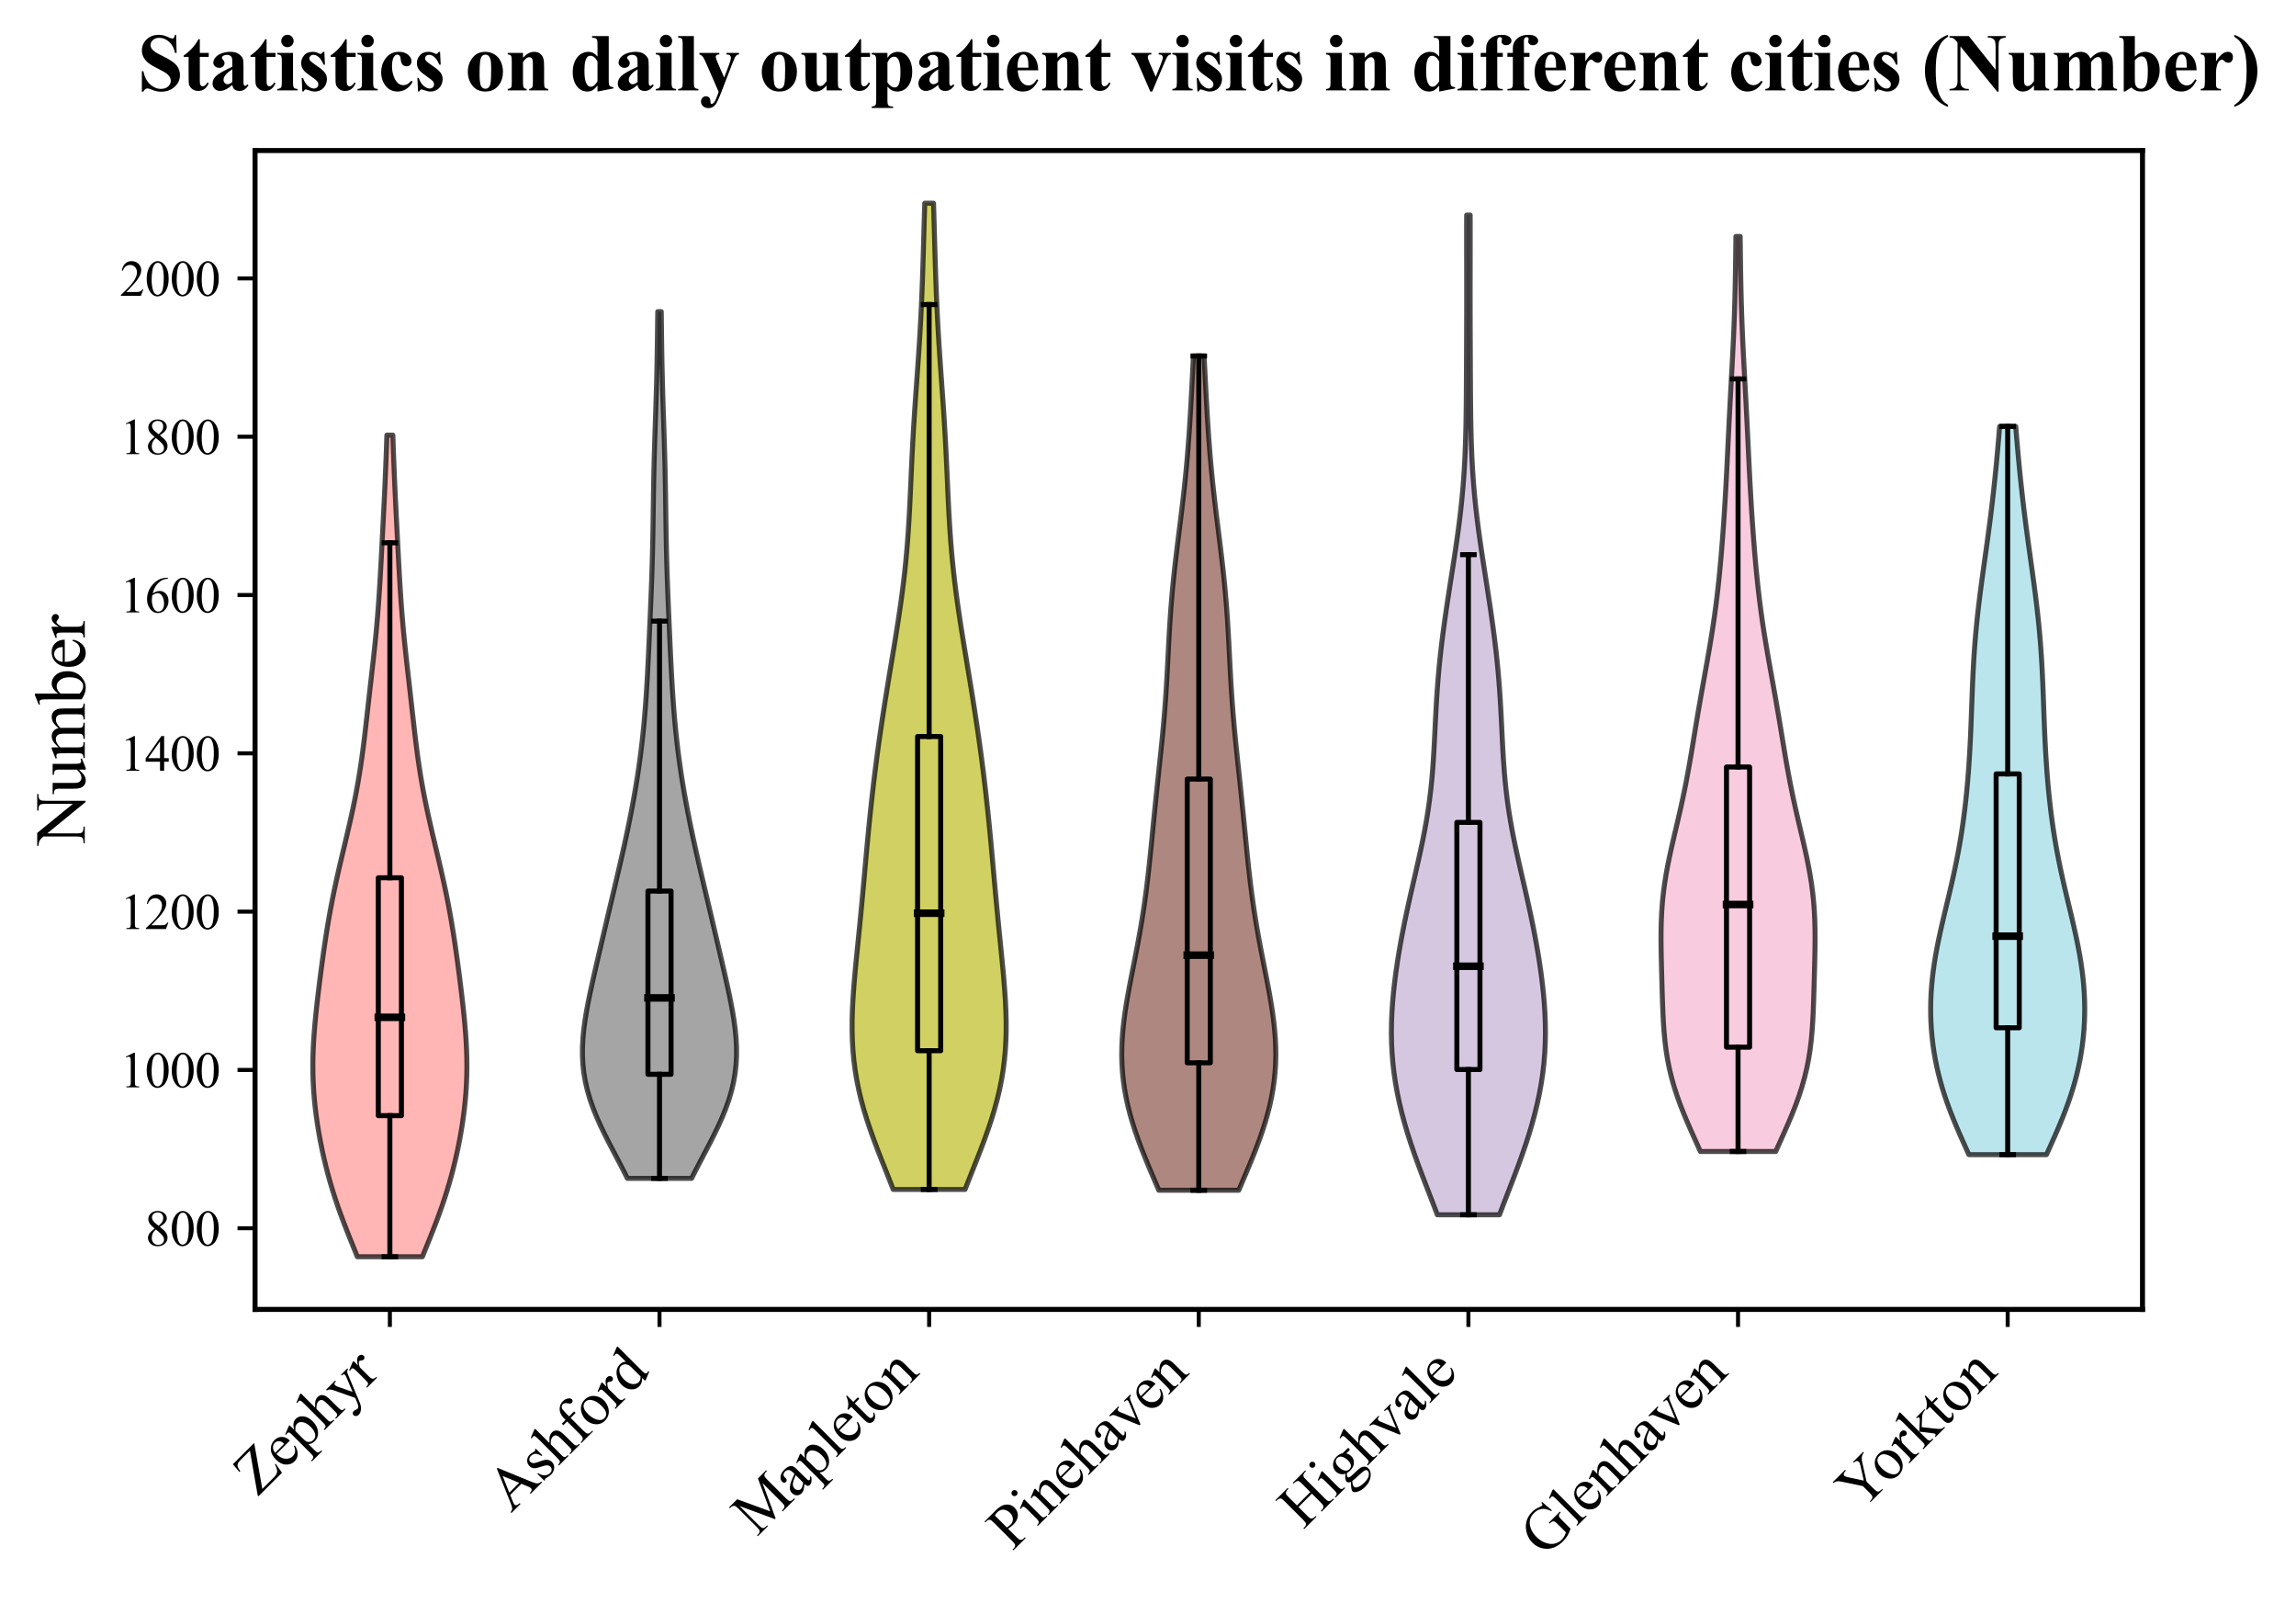 <?xml version="1.0" encoding="utf-8" standalone="no"?>
<!DOCTYPE svg PUBLIC "-//W3C//DTD SVG 1.1//EN"
  "http://www.w3.org/Graphics/SVG/1.1/DTD/svg11.dtd">
<svg xmlns:xlink="http://www.w3.org/1999/xlink" width="458.36pt" height="320.003pt" viewBox="0 0 458.36 320.003" xmlns="http://www.w3.org/2000/svg" version="1.1">
 <defs>
  <style type="text/css">*{stroke-linejoin: round; stroke-linecap: butt}</style>
 </defs>
 <g id="figure_1">
  <g id="patch_1">
   <path d="M 0 320.003 
L 458.36 320.003 
L 458.36 0 
L 0 0 
z
" style="fill: #ffffff"/>
  </g>
  <g id="axes_1">
   <g id="patch_2">
    <path d="M 50.916 261.34 
L 427.716 261.34 
L 427.716 30.045 
L 50.916 30.045 
z
" style="fill: #ffffff"/>
   </g>
   <g id="PolyCollection_1">
    <defs>
     <path id="maf90cd42f2" d="M 84.324 -69.176 
L 71.336 -69.176 
L 70.665 -70.833 
L 69.995 -72.489 
L 69.334 -74.145 
L 68.691 -75.802 
L 68.071 -77.458 
L 67.478 -79.114 
L 66.918 -80.771 
L 66.391 -82.427 
L 65.898 -84.084 
L 65.439 -85.74 
L 65.014 -87.396 
L 64.621 -89.053 
L 64.259 -90.709 
L 63.928 -92.365 
L 63.628 -94.022 
L 63.359 -95.678 
L 63.121 -97.335 
L 62.918 -98.991 
L 62.75 -100.647 
L 62.618 -102.304 
L 62.524 -103.96 
L 62.468 -105.616 
L 62.451 -107.273 
L 62.47 -108.929 
L 62.523 -110.585 
L 62.608 -112.242 
L 62.721 -113.898 
L 62.858 -115.555 
L 63.015 -117.211 
L 63.189 -118.867 
L 63.375 -120.524 
L 63.571 -122.18 
L 63.775 -123.836 
L 63.985 -125.493 
L 64.203 -127.149 
L 64.428 -128.806 
L 64.661 -130.462 
L 64.904 -132.118 
L 65.159 -133.775 
L 65.429 -135.431 
L 65.714 -137.087 
L 66.015 -138.744 
L 66.334 -140.4 
L 66.67 -142.057 
L 67.021 -143.713 
L 67.388 -145.369 
L 67.766 -147.026 
L 68.153 -148.682 
L 68.546 -150.338 
L 68.94 -151.995 
L 69.332 -153.651 
L 69.717 -155.307 
L 70.091 -156.964 
L 70.451 -158.62 
L 70.794 -160.277 
L 71.117 -161.933 
L 71.419 -163.589 
L 71.7 -165.246 
L 71.961 -166.902 
L 72.203 -168.558 
L 72.427 -170.215 
L 72.638 -171.871 
L 72.838 -173.528 
L 73.031 -175.184 
L 73.219 -176.84 
L 73.406 -178.497 
L 73.592 -180.153 
L 73.779 -181.809 
L 73.968 -183.466 
L 74.156 -185.122 
L 74.344 -186.778 
L 74.529 -188.435 
L 74.709 -190.091 
L 74.882 -191.748 
L 75.047 -193.404 
L 75.201 -195.06 
L 75.345 -196.717 
L 75.477 -198.373 
L 75.599 -200.029 
L 75.711 -201.686 
L 75.816 -203.342 
L 75.913 -204.999 
L 76.006 -206.655 
L 76.096 -208.311 
L 76.184 -209.968 
L 76.27 -211.624 
L 76.356 -213.28 
L 76.442 -214.937 
L 76.526 -216.593 
L 76.61 -218.249 
L 76.692 -219.906 
L 76.771 -221.562 
L 76.848 -223.219 
L 76.921 -224.875 
L 76.99 -226.531 
L 77.055 -228.188 
L 77.117 -229.844 
L 77.175 -231.5 
L 77.23 -233.157 
L 78.43 -233.157 
L 78.43 -233.157 
L 78.485 -231.5 
L 78.543 -229.844 
L 78.605 -228.188 
L 78.67 -226.531 
L 78.74 -224.875 
L 78.813 -223.219 
L 78.889 -221.562 
L 78.969 -219.906 
L 79.05 -218.249 
L 79.134 -216.593 
L 79.219 -214.937 
L 79.304 -213.28 
L 79.39 -211.624 
L 79.477 -209.968 
L 79.564 -208.311 
L 79.654 -206.655 
L 79.747 -204.999 
L 79.845 -203.342 
L 79.949 -201.686 
L 80.061 -200.029 
L 80.183 -198.373 
L 80.316 -196.717 
L 80.459 -195.06 
L 80.614 -193.404 
L 80.778 -191.748 
L 80.951 -190.091 
L 81.131 -188.435 
L 81.316 -186.778 
L 81.504 -185.122 
L 81.693 -183.466 
L 81.881 -181.809 
L 82.069 -180.153 
L 82.255 -178.497 
L 82.441 -176.84 
L 82.629 -175.184 
L 82.822 -173.528 
L 83.022 -171.871 
L 83.233 -170.215 
L 83.458 -168.558 
L 83.699 -166.902 
L 83.96 -165.246 
L 84.241 -163.589 
L 84.544 -161.933 
L 84.867 -160.277 
L 85.209 -158.62 
L 85.569 -156.964 
L 85.944 -155.307 
L 86.328 -153.651 
L 86.72 -151.995 
L 87.114 -150.338 
L 87.507 -148.682 
L 87.894 -147.026 
L 88.273 -145.369 
L 88.639 -143.713 
L 88.991 -142.057 
L 89.327 -140.4 
L 89.645 -138.744 
L 89.947 -137.087 
L 90.232 -135.431 
L 90.501 -133.775 
L 90.756 -132.118 
L 91 -130.462 
L 91.233 -128.806 
L 91.458 -127.149 
L 91.675 -125.493 
L 91.886 -123.836 
L 92.09 -122.18 
L 92.286 -120.524 
L 92.472 -118.867 
L 92.645 -117.211 
L 92.802 -115.555 
L 92.939 -113.898 
L 93.052 -112.242 
L 93.137 -110.585 
L 93.191 -108.929 
L 93.21 -107.273 
L 93.192 -105.616 
L 93.136 -103.96 
L 93.042 -102.304 
L 92.911 -100.647 
L 92.742 -98.991 
L 92.539 -97.335 
L 92.302 -95.678 
L 92.033 -94.022 
L 91.732 -92.365 
L 91.401 -90.709 
L 91.039 -89.053 
L 90.646 -87.396 
L 90.221 -85.74 
L 89.762 -84.084 
L 89.27 -82.427 
L 88.743 -80.771 
L 88.182 -79.114 
L 87.59 -77.458 
L 86.97 -75.802 
L 86.326 -74.145 
L 85.665 -72.489 
L 84.995 -70.833 
L 84.324 -69.176 
z
" style="stroke: #000000; stroke-opacity: 0.7"/>
    </defs>
    <g clip-path="url(#pb21dc98c6b)">
     <use xlink:href="#maf90cd42f2" x="0" y="320.003" style="fill: #ff9896; fill-opacity: 0.7; stroke: #000000; stroke-opacity: 0.7"/>
    </g>
   </g>
   <g id="PolyCollection_2">
    <defs>
     <path id="m7de5f5bfd8" d="M 138.071 -84.816 
L 125.246 -84.816 
L 124.364 -86.563 
L 123.455 -88.311 
L 122.536 -90.058 
L 121.624 -91.805 
L 120.738 -93.553 
L 119.896 -95.3 
L 119.115 -97.047 
L 118.41 -98.795 
L 117.795 -100.542 
L 117.279 -102.289 
L 116.868 -104.037 
L 116.566 -105.784 
L 116.371 -107.531 
L 116.279 -109.279 
L 116.283 -111.026 
L 116.374 -112.773 
L 116.541 -114.521 
L 116.772 -116.268 
L 117.055 -118.015 
L 117.378 -119.763 
L 117.733 -121.51 
L 118.108 -123.257 
L 118.499 -125.005 
L 118.898 -126.752 
L 119.303 -128.499 
L 119.71 -130.246 
L 120.119 -131.994 
L 120.529 -133.741 
L 120.939 -135.488 
L 121.351 -137.236 
L 121.764 -138.983 
L 122.178 -140.73 
L 122.591 -142.478 
L 123.003 -144.225 
L 123.412 -145.972 
L 123.817 -147.72 
L 124.215 -149.467 
L 124.606 -151.214 
L 124.986 -152.962 
L 125.356 -154.709 
L 125.714 -156.456 
L 126.057 -158.204 
L 126.386 -159.951 
L 126.699 -161.698 
L 126.996 -163.446 
L 127.275 -165.193 
L 127.536 -166.94 
L 127.779 -168.688 
L 128.003 -170.435 
L 128.208 -172.182 
L 128.395 -173.93 
L 128.565 -175.677 
L 128.719 -177.424 
L 128.858 -179.172 
L 128.983 -180.919 
L 129.096 -182.666 
L 129.2 -184.414 
L 129.295 -186.161 
L 129.384 -187.908 
L 129.469 -189.656 
L 129.55 -191.403 
L 129.629 -193.15 
L 129.707 -194.898 
L 129.784 -196.645 
L 129.859 -198.392 
L 129.933 -200.14 
L 130.003 -201.887 
L 130.07 -203.634 
L 130.132 -205.382 
L 130.187 -207.129 
L 130.237 -208.876 
L 130.28 -210.623 
L 130.316 -212.371 
L 130.348 -214.118 
L 130.375 -215.865 
L 130.4 -217.613 
L 130.424 -219.36 
L 130.45 -221.107 
L 130.478 -222.855 
L 130.51 -224.602 
L 130.547 -226.349 
L 130.59 -228.097 
L 130.638 -229.844 
L 130.691 -231.591 
L 130.747 -233.339 
L 130.805 -235.086 
L 130.864 -236.833 
L 130.923 -238.581 
L 130.978 -240.328 
L 131.03 -242.075 
L 131.078 -243.823 
L 131.12 -245.57 
L 131.157 -247.317 
L 131.19 -249.065 
L 131.218 -250.812 
L 131.243 -252.559 
L 131.265 -254.307 
L 131.286 -256.054 
L 131.307 -257.801 
L 132.011 -257.801 
L 132.011 -257.801 
L 132.032 -256.054 
L 132.053 -254.307 
L 132.075 -252.559 
L 132.1 -250.812 
L 132.128 -249.065 
L 132.16 -247.317 
L 132.198 -245.57 
L 132.24 -243.823 
L 132.287 -242.075 
L 132.339 -240.328 
L 132.395 -238.581 
L 132.453 -236.833 
L 132.512 -235.086 
L 132.571 -233.339 
L 132.627 -231.591 
L 132.68 -229.844 
L 132.728 -228.097 
L 132.77 -226.349 
L 132.808 -224.602 
L 132.84 -222.855 
L 132.868 -221.107 
L 132.893 -219.36 
L 132.918 -217.613 
L 132.942 -215.865 
L 132.97 -214.118 
L 133.001 -212.371 
L 133.038 -210.623 
L 133.081 -208.876 
L 133.13 -207.129 
L 133.186 -205.382 
L 133.248 -203.634 
L 133.314 -201.887 
L 133.385 -200.14 
L 133.458 -198.392 
L 133.533 -196.645 
L 133.61 -194.898 
L 133.688 -193.15 
L 133.767 -191.403 
L 133.849 -189.656 
L 133.933 -187.908 
L 134.023 -186.161 
L 134.118 -184.414 
L 134.221 -182.666 
L 134.335 -180.919 
L 134.46 -179.172 
L 134.599 -177.424 
L 134.752 -175.677 
L 134.922 -173.93 
L 135.11 -172.182 
L 135.315 -170.435 
L 135.539 -168.688 
L 135.782 -166.94 
L 136.043 -165.193 
L 136.322 -163.446 
L 136.618 -161.698 
L 136.931 -159.951 
L 137.26 -158.204 
L 137.604 -156.456 
L 137.961 -154.709 
L 138.331 -152.962 
L 138.712 -151.214 
L 139.103 -149.467 
L 139.501 -147.72 
L 139.906 -145.972 
L 140.315 -144.225 
L 140.727 -142.478 
L 141.14 -140.73 
L 141.553 -138.983 
L 141.966 -137.236 
L 142.378 -135.488 
L 142.789 -133.741 
L 143.199 -131.994 
L 143.608 -130.246 
L 144.015 -128.499 
L 144.419 -126.752 
L 144.819 -125.005 
L 145.209 -123.257 
L 145.585 -121.51 
L 145.939 -119.763 
L 146.263 -118.015 
L 146.546 -116.268 
L 146.777 -114.521 
L 146.943 -112.773 
L 147.034 -111.026 
L 147.038 -109.279 
L 146.947 -107.531 
L 146.752 -105.784 
L 146.449 -104.037 
L 146.039 -102.289 
L 145.523 -100.542 
L 144.908 -98.795 
L 144.203 -97.047 
L 143.422 -95.3 
L 142.579 -93.553 
L 141.693 -91.805 
L 140.781 -90.058 
L 139.862 -88.311 
L 138.953 -86.563 
L 138.071 -84.816 
z
" style="stroke: #000000; stroke-opacity: 0.7"/>
    </defs>
    <g clip-path="url(#pb21dc98c6b)">
     <use xlink:href="#m7de5f5bfd8" x="0" y="320.003" style="fill: #7f7f7f; fill-opacity: 0.7; stroke: #000000; stroke-opacity: 0.7"/>
    </g>
   </g>
   <g id="PolyCollection_3">
    <defs>
     <path id="mbf1d7f8b80" d="M 192.657 -82.604 
L 178.318 -82.604 
L 177.536 -84.593 
L 176.746 -86.581 
L 175.958 -88.569 
L 175.185 -90.557 
L 174.437 -92.546 
L 173.726 -94.534 
L 173.062 -96.522 
L 172.454 -98.511 
L 171.91 -100.499 
L 171.435 -102.487 
L 171.033 -104.475 
L 170.705 -106.464 
L 170.452 -108.452 
L 170.271 -110.44 
L 170.158 -112.429 
L 170.108 -114.417 
L 170.114 -116.405 
L 170.17 -118.393 
L 170.268 -120.382 
L 170.4 -122.37 
L 170.558 -124.358 
L 170.735 -126.347 
L 170.925 -128.335 
L 171.122 -130.323 
L 171.322 -132.311 
L 171.522 -134.3 
L 171.718 -136.288 
L 171.911 -138.276 
L 172.099 -140.264 
L 172.283 -142.253 
L 172.463 -144.241 
L 172.642 -146.229 
L 172.821 -148.218 
L 173.002 -150.206 
L 173.187 -152.194 
L 173.377 -154.182 
L 173.574 -156.171 
L 173.779 -158.159 
L 173.993 -160.147 
L 174.217 -162.136 
L 174.45 -164.124 
L 174.694 -166.112 
L 174.949 -168.1 
L 175.214 -170.089 
L 175.489 -172.077 
L 175.775 -174.065 
L 176.07 -176.054 
L 176.374 -178.042 
L 176.686 -180.03 
L 177.005 -182.018 
L 177.33 -184.007 
L 177.658 -185.995 
L 177.989 -187.983 
L 178.319 -189.972 
L 178.646 -191.96 
L 178.966 -193.948 
L 179.278 -195.936 
L 179.578 -197.925 
L 179.863 -199.913 
L 180.131 -201.901 
L 180.38 -203.889 
L 180.609 -205.878 
L 180.815 -207.866 
L 181 -209.854 
L 181.165 -211.843 
L 181.309 -213.831 
L 181.437 -215.819 
L 181.55 -217.807 
L 181.652 -219.796 
L 181.746 -221.784 
L 181.836 -223.772 
L 181.925 -225.761 
L 182.017 -227.749 
L 182.113 -229.737 
L 182.217 -231.725 
L 182.328 -233.714 
L 182.448 -235.702 
L 182.575 -237.69 
L 182.71 -239.679 
L 182.849 -241.667 
L 182.991 -243.655 
L 183.133 -245.643 
L 183.273 -247.632 
L 183.409 -249.62 
L 183.538 -251.608 
L 183.659 -253.597 
L 183.771 -255.585 
L 183.874 -257.573 
L 183.967 -259.561 
L 184.051 -261.55 
L 184.128 -263.538 
L 184.197 -265.526 
L 184.261 -267.514 
L 184.321 -269.503 
L 184.378 -271.491 
L 184.435 -273.479 
L 184.492 -275.468 
L 184.549 -277.456 
L 184.608 -279.444 
L 186.367 -279.444 
L 186.367 -279.444 
L 186.426 -277.456 
L 186.483 -275.468 
L 186.54 -273.479 
L 186.596 -271.491 
L 186.654 -269.503 
L 186.714 -267.514 
L 186.778 -265.526 
L 186.847 -263.538 
L 186.923 -261.55 
L 187.007 -259.561 
L 187.101 -257.573 
L 187.203 -255.585 
L 187.316 -253.597 
L 187.437 -251.608 
L 187.566 -249.62 
L 187.702 -247.632 
L 187.842 -245.643 
L 187.984 -243.655 
L 188.126 -241.667 
L 188.265 -239.679 
L 188.399 -237.69 
L 188.527 -235.702 
L 188.647 -233.714 
L 188.758 -231.725 
L 188.861 -229.737 
L 188.958 -227.749 
L 189.05 -225.761 
L 189.139 -223.772 
L 189.229 -221.784 
L 189.323 -219.796 
L 189.425 -217.807 
L 189.538 -215.819 
L 189.665 -213.831 
L 189.81 -211.843 
L 189.974 -209.854 
L 190.159 -207.866 
L 190.366 -205.878 
L 190.594 -203.889 
L 190.843 -201.901 
L 191.111 -199.913 
L 191.397 -197.925 
L 191.697 -195.936 
L 192.008 -193.948 
L 192.329 -191.96 
L 192.656 -189.972 
L 192.986 -187.983 
L 193.316 -185.995 
L 193.645 -184.007 
L 193.97 -182.018 
L 194.289 -180.03 
L 194.601 -178.042 
L 194.905 -176.054 
L 195.2 -174.065 
L 195.485 -172.077 
L 195.761 -170.089 
L 196.026 -168.1 
L 196.28 -166.112 
L 196.524 -164.124 
L 196.758 -162.136 
L 196.982 -160.147 
L 197.196 -158.159 
L 197.401 -156.171 
L 197.597 -154.182 
L 197.788 -152.194 
L 197.972 -150.206 
L 198.153 -148.218 
L 198.332 -146.229 
L 198.512 -144.241 
L 198.692 -142.253 
L 198.876 -140.264 
L 199.064 -138.276 
L 199.256 -136.288 
L 199.453 -134.3 
L 199.653 -132.311 
L 199.853 -130.323 
L 200.05 -128.335 
L 200.24 -126.347 
L 200.417 -124.358 
L 200.575 -122.37 
L 200.707 -120.382 
L 200.804 -118.393 
L 200.86 -116.405 
L 200.867 -114.417 
L 200.817 -112.429 
L 200.704 -110.44 
L 200.523 -108.452 
L 200.269 -106.464 
L 199.942 -104.475 
L 199.54 -102.487 
L 199.065 -100.499 
L 198.52 -98.511 
L 197.913 -96.522 
L 197.249 -94.534 
L 196.538 -92.546 
L 195.79 -90.557 
L 195.017 -88.569 
L 194.229 -86.581 
L 193.439 -84.593 
L 192.657 -82.604 
z
" style="stroke: #000000; stroke-opacity: 0.7"/>
    </defs>
    <g clip-path="url(#pb21dc98c6b)">
     <use xlink:href="#mbf1d7f8b80" x="0" y="320.003" style="fill: #bcbd22; fill-opacity: 0.7; stroke: #000000; stroke-opacity: 0.7"/>
    </g>
   </g>
   <g id="PolyCollection_4">
    <defs>
     <path id="mbb5d4a94a4" d="M 247.302 -82.446 
L 231.33 -82.446 
L 230.611 -84.128 
L 229.895 -85.81 
L 229.188 -87.492 
L 228.5 -89.174 
L 227.838 -90.856 
L 227.21 -92.538 
L 226.623 -94.22 
L 226.083 -95.902 
L 225.596 -97.583 
L 225.167 -99.265 
L 224.799 -100.947 
L 224.495 -102.629 
L 224.257 -104.311 
L 224.084 -105.993 
L 223.978 -107.675 
L 223.936 -109.357 
L 223.956 -111.039 
L 224.034 -112.721 
L 224.165 -114.402 
L 224.344 -116.084 
L 224.565 -117.766 
L 224.822 -119.448 
L 225.107 -121.13 
L 225.413 -122.812 
L 225.735 -124.494 
L 226.065 -126.176 
L 226.398 -127.858 
L 226.728 -129.54 
L 227.051 -131.221 
L 227.364 -132.903 
L 227.663 -134.585 
L 227.946 -136.267 
L 228.213 -137.949 
L 228.463 -139.631 
L 228.697 -141.313 
L 228.915 -142.995 
L 229.119 -144.677 
L 229.312 -146.359 
L 229.494 -148.04 
L 229.669 -149.722 
L 229.838 -151.404 
L 230.004 -153.086 
L 230.169 -154.768 
L 230.335 -156.45 
L 230.502 -158.132 
L 230.672 -159.814 
L 230.846 -161.496 
L 231.022 -163.178 
L 231.201 -164.86 
L 231.381 -166.541 
L 231.56 -168.223 
L 231.737 -169.905 
L 231.91 -171.587 
L 232.076 -173.269 
L 232.234 -174.951 
L 232.383 -176.633 
L 232.521 -178.315 
L 232.648 -179.997 
L 232.764 -181.679 
L 232.871 -183.36 
L 232.969 -185.042 
L 233.06 -186.724 
L 233.148 -188.406 
L 233.234 -190.088 
L 233.322 -191.77 
L 233.414 -193.452 
L 233.514 -195.134 
L 233.622 -196.816 
L 233.742 -198.498 
L 233.875 -200.179 
L 234.021 -201.861 
L 234.18 -203.543 
L 234.352 -205.225 
L 234.536 -206.907 
L 234.73 -208.589 
L 234.932 -210.271 
L 235.139 -211.953 
L 235.35 -213.635 
L 235.561 -215.317 
L 235.77 -216.998 
L 235.975 -218.68 
L 236.173 -220.362 
L 236.363 -222.044 
L 236.544 -223.726 
L 236.715 -225.408 
L 236.874 -227.09 
L 237.023 -228.772 
L 237.161 -230.454 
L 237.289 -232.136 
L 237.407 -233.817 
L 237.518 -235.499 
L 237.622 -237.181 
L 237.721 -238.863 
L 237.815 -240.545 
L 237.906 -242.227 
L 237.994 -243.909 
L 238.08 -245.591 
L 238.165 -247.273 
L 238.249 -248.955 
L 240.382 -248.955 
L 240.382 -248.955 
L 240.466 -247.273 
L 240.552 -245.591 
L 240.638 -243.909 
L 240.726 -242.227 
L 240.817 -240.545 
L 240.911 -238.863 
L 241.009 -237.181 
L 241.114 -235.499 
L 241.224 -233.817 
L 241.343 -232.136 
L 241.471 -230.454 
L 241.609 -228.772 
L 241.758 -227.09 
L 241.917 -225.408 
L 242.088 -223.726 
L 242.269 -222.044 
L 242.459 -220.362 
L 242.657 -218.68 
L 242.862 -216.998 
L 243.071 -215.317 
L 243.282 -213.635 
L 243.493 -211.953 
L 243.7 -210.271 
L 243.902 -208.589 
L 244.096 -206.907 
L 244.28 -205.225 
L 244.452 -203.543 
L 244.611 -201.861 
L 244.757 -200.179 
L 244.89 -198.498 
L 245.01 -196.816 
L 245.118 -195.134 
L 245.218 -193.452 
L 245.31 -191.77 
L 245.398 -190.088 
L 245.484 -188.406 
L 245.572 -186.724 
L 245.663 -185.042 
L 245.761 -183.36 
L 245.868 -181.679 
L 245.984 -179.997 
L 246.111 -178.315 
L 246.249 -176.633 
L 246.398 -174.951 
L 246.556 -173.269 
L 246.722 -171.587 
L 246.895 -169.905 
L 247.072 -168.223 
L 247.251 -166.541 
L 247.431 -164.86 
L 247.61 -163.178 
L 247.786 -161.496 
L 247.959 -159.814 
L 248.13 -158.132 
L 248.297 -156.45 
L 248.463 -154.768 
L 248.628 -153.086 
L 248.794 -151.404 
L 248.963 -149.722 
L 249.138 -148.04 
L 249.32 -146.359 
L 249.512 -144.677 
L 249.717 -142.995 
L 249.935 -141.313 
L 250.169 -139.631 
L 250.419 -137.949 
L 250.686 -136.267 
L 250.969 -134.585 
L 251.268 -132.903 
L 251.58 -131.221 
L 251.904 -129.54 
L 252.234 -127.858 
L 252.567 -126.176 
L 252.897 -124.494 
L 253.219 -122.812 
L 253.525 -121.13 
L 253.81 -119.448 
L 254.067 -117.766 
L 254.288 -116.084 
L 254.467 -114.402 
L 254.598 -112.721 
L 254.676 -111.039 
L 254.696 -109.357 
L 254.654 -107.675 
L 254.547 -105.993 
L 254.375 -104.311 
L 254.137 -102.629 
L 253.833 -100.947 
L 253.465 -99.265 
L 253.036 -97.583 
L 252.549 -95.902 
L 252.009 -94.22 
L 251.422 -92.538 
L 250.794 -90.856 
L 250.132 -89.174 
L 249.444 -87.492 
L 248.737 -85.81 
L 248.021 -84.128 
L 247.302 -82.446 
z
" style="stroke: #000000; stroke-opacity: 0.7"/>
    </defs>
    <g clip-path="url(#pb21dc98c6b)">
     <use xlink:href="#mbb5d4a94a4" x="0" y="320.003" style="fill: #8c564b; fill-opacity: 0.7; stroke: #000000; stroke-opacity: 0.7"/>
    </g>
   </g>
   <g id="PolyCollection_5">
    <defs>
     <path id="m7992556fc3" d="M 299.349 -77.549 
L 286.94 -77.549 
L 286.173 -79.564 
L 285.395 -81.58 
L 284.615 -83.595 
L 283.844 -85.611 
L 283.092 -87.626 
L 282.367 -89.642 
L 281.678 -91.657 
L 281.031 -93.672 
L 280.432 -95.688 
L 279.886 -97.703 
L 279.397 -99.719 
L 278.968 -101.734 
L 278.602 -103.749 
L 278.302 -105.765 
L 278.068 -107.78 
L 277.902 -109.796 
L 277.801 -111.811 
L 277.765 -113.826 
L 277.789 -115.842 
L 277.87 -117.857 
L 278.003 -119.873 
L 278.182 -121.888 
L 278.404 -123.903 
L 278.663 -125.919 
L 278.956 -127.934 
L 279.279 -129.95 
L 279.631 -131.965 
L 280.009 -133.981 
L 280.41 -135.996 
L 280.833 -138.011 
L 281.274 -140.027 
L 281.728 -142.042 
L 282.19 -144.058 
L 282.654 -146.073 
L 283.113 -148.088 
L 283.559 -150.104 
L 283.984 -152.119 
L 284.382 -154.135 
L 284.747 -156.15 
L 285.074 -158.165 
L 285.362 -160.181 
L 285.609 -162.196 
L 285.818 -164.212 
L 285.992 -166.227 
L 286.137 -168.242 
L 286.26 -170.258 
L 286.367 -172.273 
L 286.466 -174.289 
L 286.565 -176.304 
L 286.67 -178.319 
L 286.788 -180.335 
L 286.922 -182.35 
L 287.076 -184.366 
L 287.253 -186.381 
L 287.451 -188.397 
L 287.672 -190.412 
L 287.914 -192.427 
L 288.175 -194.443 
L 288.453 -196.458 
L 288.744 -198.474 
L 289.047 -200.489 
L 289.357 -202.504 
L 289.672 -204.52 
L 289.986 -206.535 
L 290.297 -208.551 
L 290.6 -210.566 
L 290.891 -212.581 
L 291.166 -214.597 
L 291.422 -216.612 
L 291.656 -218.628 
L 291.865 -220.643 
L 292.048 -222.658 
L 292.205 -224.674 
L 292.336 -226.689 
L 292.443 -228.705 
L 292.528 -230.72 
L 292.593 -232.736 
L 292.641 -234.751 
L 292.677 -236.766 
L 292.702 -238.782 
L 292.721 -240.797 
L 292.734 -242.813 
L 292.745 -244.828 
L 292.755 -246.843 
L 292.764 -248.859 
L 292.772 -250.874 
L 292.78 -252.89 
L 292.787 -254.905 
L 292.793 -256.92 
L 292.796 -258.936 
L 292.798 -260.951 
L 292.797 -262.967 
L 292.795 -264.982 
L 292.792 -266.997 
L 292.788 -269.013 
L 292.786 -271.028 
L 292.785 -273.044 
L 292.787 -275.059 
L 292.793 -277.075 
L 293.496 -277.075 
L 293.496 -277.075 
L 293.502 -275.059 
L 293.504 -273.044 
L 293.503 -271.028 
L 293.501 -269.013 
L 293.497 -266.997 
L 293.494 -264.982 
L 293.492 -262.967 
L 293.491 -260.951 
L 293.493 -258.936 
L 293.496 -256.92 
L 293.502 -254.905 
L 293.509 -252.89 
L 293.517 -250.874 
L 293.525 -248.859 
L 293.534 -246.843 
L 293.544 -244.828 
L 293.555 -242.813 
L 293.568 -240.797 
L 293.587 -238.782 
L 293.612 -236.766 
L 293.648 -234.751 
L 293.696 -232.736 
L 293.761 -230.72 
L 293.846 -228.705 
L 293.953 -226.689 
L 294.084 -224.674 
L 294.241 -222.658 
L 294.424 -220.643 
L 294.633 -218.628 
L 294.867 -216.612 
L 295.123 -214.597 
L 295.398 -212.581 
L 295.689 -210.566 
L 295.992 -208.551 
L 296.303 -206.535 
L 296.617 -204.52 
L 296.932 -202.504 
L 297.242 -200.489 
L 297.545 -198.474 
L 297.836 -196.458 
L 298.114 -194.443 
L 298.375 -192.427 
L 298.617 -190.412 
L 298.838 -188.397 
L 299.036 -186.381 
L 299.213 -184.366 
L 299.367 -182.35 
L 299.501 -180.335 
L 299.619 -178.319 
L 299.724 -176.304 
L 299.823 -174.289 
L 299.922 -172.273 
L 300.029 -170.258 
L 300.152 -168.242 
L 300.297 -166.227 
L 300.471 -164.212 
L 300.68 -162.196 
L 300.927 -160.181 
L 301.215 -158.165 
L 301.542 -156.15 
L 301.907 -154.135 
L 302.305 -152.119 
L 302.73 -150.104 
L 303.176 -148.088 
L 303.635 -146.073 
L 304.099 -144.058 
L 304.561 -142.042 
L 305.016 -140.027 
L 305.456 -138.011 
L 305.879 -135.996 
L 306.28 -133.981 
L 306.658 -131.965 
L 307.01 -129.95 
L 307.334 -127.934 
L 307.626 -125.919 
L 307.885 -123.903 
L 308.107 -121.888 
L 308.286 -119.873 
L 308.419 -117.857 
L 308.5 -115.842 
L 308.524 -113.826 
L 308.488 -111.811 
L 308.387 -109.796 
L 308.221 -107.78 
L 307.987 -105.765 
L 307.687 -103.749 
L 307.321 -101.734 
L 306.892 -99.719 
L 306.403 -97.703 
L 305.857 -95.688 
L 305.258 -93.672 
L 304.611 -91.657 
L 303.922 -89.642 
L 303.197 -87.626 
L 302.445 -85.611 
L 301.674 -83.595 
L 300.894 -81.58 
L 300.116 -79.564 
L 299.349 -77.549 
z
" style="stroke: #000000; stroke-opacity: 0.7"/>
    </defs>
    <g clip-path="url(#pb21dc98c6b)">
     <use xlink:href="#m7992556fc3" x="0" y="320.003" style="fill: #c5b0d5; fill-opacity: 0.7; stroke: #000000; stroke-opacity: 0.7"/>
    </g>
   </g>
   <g id="PolyCollection_6">
    <defs>
     <path id="macb77925cb" d="M 354.494 -90.187 
L 339.452 -90.187 
L 338.619 -92.032 
L 337.789 -93.877 
L 336.978 -95.721 
L 336.201 -97.566 
L 335.473 -99.411 
L 334.806 -101.255 
L 334.209 -103.1 
L 333.688 -104.945 
L 333.246 -106.789 
L 332.881 -108.634 
L 332.59 -110.479 
L 332.364 -112.323 
L 332.193 -114.168 
L 332.067 -116.013 
L 331.973 -117.857 
L 331.9 -119.702 
L 331.84 -121.547 
L 331.787 -123.391 
L 331.735 -125.236 
L 331.686 -127.081 
L 331.642 -128.925 
L 331.609 -130.77 
L 331.593 -132.615 
L 331.605 -134.459 
L 331.651 -136.304 
L 331.741 -138.149 
L 331.88 -139.993 
L 332.071 -141.838 
L 332.315 -143.683 
L 332.61 -145.527 
L 332.951 -147.372 
L 333.329 -149.217 
L 333.737 -151.061 
L 334.163 -152.906 
L 334.596 -154.751 
L 335.029 -156.595 
L 335.452 -158.44 
L 335.859 -160.285 
L 336.247 -162.129 
L 336.615 -163.974 
L 336.962 -165.819 
L 337.292 -167.663 
L 337.609 -169.508 
L 337.918 -171.353 
L 338.222 -173.197 
L 338.527 -175.042 
L 338.836 -176.887 
L 339.151 -178.731 
L 339.473 -180.576 
L 339.8 -182.421 
L 340.132 -184.265 
L 340.464 -186.11 
L 340.794 -187.955 
L 341.117 -189.799 
L 341.431 -191.644 
L 341.731 -193.489 
L 342.015 -195.333 
L 342.282 -197.178 
L 342.53 -199.023 
L 342.761 -200.867 
L 342.974 -202.712 
L 343.171 -204.557 
L 343.353 -206.401 
L 343.522 -208.246 
L 343.68 -210.091 
L 343.828 -211.935 
L 343.966 -213.78 
L 344.097 -215.625 
L 344.22 -217.469 
L 344.336 -219.314 
L 344.445 -221.158 
L 344.549 -223.003 
L 344.647 -224.848 
L 344.742 -226.692 
L 344.833 -228.537 
L 344.923 -230.382 
L 345.012 -232.226 
L 345.102 -234.071 
L 345.193 -235.916 
L 345.287 -237.76 
L 345.384 -239.605 
L 345.482 -241.45 
L 345.582 -243.294 
L 345.683 -245.139 
L 345.782 -246.984 
L 345.879 -248.828 
L 345.971 -250.673 
L 346.058 -252.518 
L 346.138 -254.362 
L 346.209 -256.207 
L 346.272 -258.052 
L 346.327 -259.896 
L 346.374 -261.741 
L 346.413 -263.586 
L 346.446 -265.43 
L 346.475 -267.275 
L 346.501 -269.12 
L 346.524 -270.964 
L 346.547 -272.809 
L 347.399 -272.809 
L 347.399 -272.809 
L 347.422 -270.964 
L 347.445 -269.12 
L 347.471 -267.275 
L 347.5 -265.43 
L 347.533 -263.586 
L 347.573 -261.741 
L 347.619 -259.896 
L 347.674 -258.052 
L 347.737 -256.207 
L 347.809 -254.362 
L 347.888 -252.518 
L 347.975 -250.673 
L 348.067 -248.828 
L 348.164 -246.984 
L 348.263 -245.139 
L 348.364 -243.294 
L 348.464 -241.45 
L 348.563 -239.605 
L 348.659 -237.76 
L 348.753 -235.916 
L 348.844 -234.071 
L 348.934 -232.226 
L 349.023 -230.382 
L 349.113 -228.537 
L 349.204 -226.692 
L 349.299 -224.848 
L 349.397 -223.003 
L 349.501 -221.158 
L 349.61 -219.314 
L 349.726 -217.469 
L 349.849 -215.625 
L 349.98 -213.78 
L 350.119 -211.935 
L 350.266 -210.091 
L 350.424 -208.246 
L 350.593 -206.401 
L 350.776 -204.557 
L 350.972 -202.712 
L 351.185 -200.867 
L 351.416 -199.023 
L 351.664 -197.178 
L 351.931 -195.333 
L 352.215 -193.489 
L 352.515 -191.644 
L 352.829 -189.799 
L 353.152 -187.955 
L 353.482 -186.11 
L 353.815 -184.265 
L 354.146 -182.421 
L 354.474 -180.576 
L 354.795 -178.731 
L 355.11 -176.887 
L 355.419 -175.042 
L 355.724 -173.197 
L 356.029 -171.353 
L 356.337 -169.508 
L 356.654 -167.663 
L 356.984 -165.819 
L 357.331 -163.974 
L 357.699 -162.129 
L 358.087 -160.285 
L 358.494 -158.44 
L 358.917 -156.595 
L 359.35 -154.751 
L 359.784 -152.906 
L 360.209 -151.061 
L 360.617 -149.217 
L 360.995 -147.372 
L 361.336 -145.527 
L 361.631 -143.683 
L 361.875 -141.838 
L 362.066 -139.993 
L 362.205 -138.149 
L 362.295 -136.304 
L 362.341 -134.459 
L 362.353 -132.615 
L 362.337 -130.77 
L 362.304 -128.925 
L 362.26 -127.081 
L 362.211 -125.236 
L 362.16 -123.391 
L 362.106 -121.547 
L 362.046 -119.702 
L 361.973 -117.857 
L 361.879 -116.013 
L 361.753 -114.168 
L 361.582 -112.323 
L 361.356 -110.479 
L 361.065 -108.634 
L 360.7 -106.789 
L 360.258 -104.945 
L 359.737 -103.1 
L 359.14 -101.255 
L 358.473 -99.411 
L 357.745 -97.566 
L 356.968 -95.721 
L 356.158 -93.877 
L 355.328 -92.032 
L 354.494 -90.187 
z
" style="stroke: #000000; stroke-opacity: 0.7"/>
    </defs>
    <g clip-path="url(#pb21dc98c6b)">
     <use xlink:href="#macb77925cb" x="0" y="320.003" style="fill: #f7b6d2; fill-opacity: 0.7; stroke: #000000; stroke-opacity: 0.7"/>
    </g>
   </g>
   <g id="PolyCollection_7">
    <defs>
     <path id="m80339299dc" d="M 408.55 -89.555 
L 393.053 -89.555 
L 392.389 -91.023 
L 391.731 -92.491 
L 391.084 -93.96 
L 390.455 -95.428 
L 389.851 -96.896 
L 389.276 -98.364 
L 388.735 -99.832 
L 388.231 -101.3 
L 387.767 -102.768 
L 387.345 -104.236 
L 386.964 -105.704 
L 386.627 -107.172 
L 386.332 -108.64 
L 386.079 -110.108 
L 385.868 -111.576 
L 385.699 -113.045 
L 385.57 -114.513 
L 385.481 -115.981 
L 385.432 -117.449 
L 385.422 -118.917 
L 385.451 -120.385 
L 385.518 -121.853 
L 385.623 -123.321 
L 385.764 -124.789 
L 385.939 -126.257 
L 386.148 -127.725 
L 386.387 -129.193 
L 386.654 -130.661 
L 386.945 -132.129 
L 387.256 -133.598 
L 387.584 -135.066 
L 387.924 -136.534 
L 388.271 -138.002 
L 388.623 -139.47 
L 388.974 -140.938 
L 389.32 -142.406 
L 389.659 -143.874 
L 389.987 -145.342 
L 390.303 -146.81 
L 390.603 -148.278 
L 390.888 -149.746 
L 391.155 -151.214 
L 391.405 -152.682 
L 391.639 -154.151 
L 391.855 -155.619 
L 392.055 -157.087 
L 392.239 -158.555 
L 392.409 -160.023 
L 392.565 -161.491 
L 392.707 -162.959 
L 392.836 -164.427 
L 392.954 -165.895 
L 393.06 -167.363 
L 393.156 -168.831 
L 393.243 -170.299 
L 393.32 -171.767 
L 393.39 -173.235 
L 393.453 -174.704 
L 393.511 -176.172 
L 393.566 -177.64 
L 393.619 -179.108 
L 393.673 -180.576 
L 393.728 -182.044 
L 393.787 -183.512 
L 393.852 -184.98 
L 393.924 -186.448 
L 394.005 -187.916 
L 394.097 -189.384 
L 394.2 -190.852 
L 394.314 -192.32 
L 394.441 -193.789 
L 394.58 -195.257 
L 394.731 -196.725 
L 394.893 -198.193 
L 395.066 -199.661 
L 395.247 -201.129 
L 395.437 -202.597 
L 395.632 -204.065 
L 395.833 -205.533 
L 396.037 -207.001 
L 396.242 -208.469 
L 396.447 -209.937 
L 396.65 -211.405 
L 396.851 -212.873 
L 397.047 -214.342 
L 397.239 -215.81 
L 397.425 -217.278 
L 397.605 -218.746 
L 397.778 -220.214 
L 397.945 -221.682 
L 398.105 -223.15 
L 398.259 -224.618 
L 398.407 -226.086 
L 398.55 -227.554 
L 398.687 -229.022 
L 398.82 -230.49 
L 398.95 -231.958 
L 399.076 -233.426 
L 399.198 -234.895 
L 402.405 -234.895 
L 402.405 -234.895 
L 402.528 -233.426 
L 402.654 -231.958 
L 402.783 -230.49 
L 402.916 -229.022 
L 403.054 -227.554 
L 403.196 -226.086 
L 403.344 -224.618 
L 403.498 -223.15 
L 403.659 -221.682 
L 403.825 -220.214 
L 403.998 -218.746 
L 404.178 -217.278 
L 404.364 -215.81 
L 404.556 -214.342 
L 404.752 -212.873 
L 404.953 -211.405 
L 405.157 -209.937 
L 405.362 -208.469 
L 405.567 -207.001 
L 405.77 -205.533 
L 405.971 -204.065 
L 406.167 -202.597 
L 406.356 -201.129 
L 406.538 -199.661 
L 406.71 -198.193 
L 406.872 -196.725 
L 407.023 -195.257 
L 407.162 -193.789 
L 407.289 -192.32 
L 407.404 -190.852 
L 407.506 -189.384 
L 407.598 -187.916 
L 407.679 -186.448 
L 407.752 -184.98 
L 407.816 -183.512 
L 407.876 -182.044 
L 407.931 -180.576 
L 407.984 -179.108 
L 408.037 -177.64 
L 408.092 -176.172 
L 408.15 -174.704 
L 408.213 -173.235 
L 408.283 -171.767 
L 408.361 -170.299 
L 408.447 -168.831 
L 408.543 -167.363 
L 408.649 -165.895 
L 408.767 -164.427 
L 408.896 -162.959 
L 409.039 -161.491 
L 409.194 -160.023 
L 409.364 -158.555 
L 409.548 -157.087 
L 409.748 -155.619 
L 409.965 -154.151 
L 410.198 -152.682 
L 410.448 -151.214 
L 410.716 -149.746 
L 411 -148.278 
L 411.301 -146.81 
L 411.616 -145.342 
L 411.944 -143.874 
L 412.283 -142.406 
L 412.63 -140.938 
L 412.98 -139.47 
L 413.332 -138.002 
L 413.68 -136.534 
L 414.02 -135.066 
L 414.347 -133.598 
L 414.659 -132.129 
L 414.949 -130.661 
L 415.216 -129.193 
L 415.455 -127.725 
L 415.664 -126.257 
L 415.84 -124.789 
L 415.98 -123.321 
L 416.085 -121.853 
L 416.152 -120.385 
L 416.181 -118.917 
L 416.171 -117.449 
L 416.122 -115.981 
L 416.034 -114.513 
L 415.905 -113.045 
L 415.735 -111.576 
L 415.524 -110.108 
L 415.272 -108.64 
L 414.977 -107.172 
L 414.639 -105.704 
L 414.259 -104.236 
L 413.836 -102.768 
L 413.372 -101.3 
L 412.868 -99.832 
L 412.327 -98.364 
L 411.752 -96.896 
L 411.148 -95.428 
L 410.52 -93.96 
L 409.873 -92.491 
L 409.214 -91.023 
L 408.55 -89.555 
z
" style="stroke: #000000; stroke-opacity: 0.7"/>
    </defs>
    <g clip-path="url(#pb21dc98c6b)">
     <use xlink:href="#m80339299dc" x="0" y="320.003" style="fill: #9edae5; fill-opacity: 0.7; stroke: #000000; stroke-opacity: 0.7"/>
    </g>
   </g>
   <g id="matplotlib.axis_1">
    <g id="xtick_1">
     <g id="line2d_1">
      <defs>
       <path id="m6d8f047d3f" d="M 0 0 
L 0 3.5 
" style="stroke: #000000; stroke-width: 0.8"/>
      </defs>
      <g>
       <use xlink:href="#m6d8f047d3f" x="77.83" y="261.34" style="stroke: #000000; stroke-width: 0.8"/>
      </g>
     </g>
     <g id="text_1">
      <!-- Zephyr -->
      <g transform="translate(51.497 298.734) rotate(-45) scale(0.12 -0.12)">
       <defs>
        <path id="TimesNewRomanPSMT-5a" d="M 3681 4238 
L 897 256 
L 2634 256 
Q 3034 256 3248 431 
Q 3463 606 3628 1141 
L 3731 1122 
L 3531 0 
L 81 0 
L 81 116 
L 2800 3984 
L 1444 3984 
Q 1106 3984 954 3911 
Q 803 3838 723 3698 
Q 644 3559 578 3178 
L 459 3178 
L 547 4238 
L 3681 4238 
z
" transform="scale(0.016)"/>
        <path id="TimesNewRomanPSMT-65" d="M 681 1784 
Q 678 1147 991 784 
Q 1303 422 1725 422 
Q 2006 422 2214 576 
Q 2422 731 2563 1106 
L 2659 1044 
Q 2594 616 2278 264 
Q 1963 -88 1488 -88 
Q 972 -88 605 314 
Q 238 716 238 1394 
Q 238 2128 614 2539 
Q 991 2950 1559 2950 
Q 2041 2950 2350 2633 
Q 2659 2316 2659 1784 
L 681 1784 
z
M 681 1966 
L 2006 1966 
Q 1991 2241 1941 2353 
Q 1863 2528 1708 2628 
Q 1553 2728 1384 2728 
Q 1125 2728 920 2526 
Q 716 2325 681 1966 
z
" transform="scale(0.016)"/>
        <path id="TimesNewRomanPSMT-70" d="M -6 2578 
L 875 2934 
L 994 2934 
L 994 2266 
Q 1216 2644 1439 2795 
Q 1663 2947 1909 2947 
Q 2341 2947 2628 2609 
Q 2981 2197 2981 1534 
Q 2981 794 2556 309 
Q 2206 -88 1675 -88 
Q 1444 -88 1275 -22 
Q 1150 25 994 166 
L 994 -706 
Q 994 -1000 1030 -1079 
Q 1066 -1159 1155 -1206 
Q 1244 -1253 1478 -1253 
L 1478 -1369 
L -22 -1369 
L -22 -1253 
L 56 -1253 
Q 228 -1256 350 -1188 
Q 409 -1153 442 -1076 
Q 475 -1000 475 -688 
L 475 2019 
Q 475 2297 450 2372 
Q 425 2447 370 2484 
Q 316 2522 222 2522 
Q 147 2522 31 2478 
L -6 2578 
z
M 994 2081 
L 994 1013 
Q 994 666 1022 556 
Q 1066 375 1236 237 
Q 1406 100 1666 100 
Q 1978 100 2172 344 
Q 2425 663 2425 1241 
Q 2425 1897 2138 2250 
Q 1938 2494 1663 2494 
Q 1513 2494 1366 2419 
Q 1253 2363 994 2081 
z
" transform="scale(0.016)"/>
        <path id="TimesNewRomanPSMT-68" d="M 1041 4444 
L 1041 2350 
Q 1388 2731 1591 2839 
Q 1794 2947 1997 2947 
Q 2241 2947 2416 2812 
Q 2591 2678 2675 2391 
Q 2734 2191 2734 1659 
L 2734 647 
Q 2734 375 2778 275 
Q 2809 200 2884 156 
Q 2959 113 3159 113 
L 3159 0 
L 1753 0 
L 1753 113 
L 1819 113 
Q 2019 113 2097 173 
Q 2175 234 2206 353 
Q 2216 403 2216 647 
L 2216 1659 
Q 2216 2128 2167 2275 
Q 2119 2422 2012 2495 
Q 1906 2569 1756 2569 
Q 1603 2569 1437 2487 
Q 1272 2406 1041 2159 
L 1041 647 
Q 1041 353 1073 281 
Q 1106 209 1195 161 
Q 1284 113 1503 113 
L 1503 0 
L 84 0 
L 84 113 
Q 275 113 384 172 
Q 447 203 484 290 
Q 522 378 522 647 
L 522 3238 
Q 522 3728 498 3840 
Q 475 3953 426 3993 
Q 378 4034 297 4034 
Q 231 4034 84 3984 
L 41 4094 
L 897 4444 
L 1041 4444 
z
" transform="scale(0.016)"/>
        <path id="TimesNewRomanPSMT-79" d="M 38 2863 
L 1372 2863 
L 1372 2747 
L 1306 2747 
Q 1166 2747 1095 2686 
Q 1025 2625 1025 2534 
Q 1025 2413 1128 2197 
L 1825 753 
L 2466 2334 
Q 2519 2463 2519 2588 
Q 2519 2644 2497 2672 
Q 2472 2706 2419 2726 
Q 2366 2747 2231 2747 
L 2231 2863 
L 3163 2863 
L 3163 2747 
Q 3047 2734 2984 2696 
Q 2922 2659 2847 2556 
Q 2819 2513 2741 2316 
L 1575 -541 
Q 1406 -956 1132 -1168 
Q 859 -1381 606 -1381 
Q 422 -1381 303 -1275 
Q 184 -1169 184 -1031 
Q 184 -900 270 -820 
Q 356 -741 506 -741 
Q 609 -741 788 -809 
Q 913 -856 944 -856 
Q 1038 -856 1148 -759 
Q 1259 -663 1372 -384 
L 1575 113 
L 547 2272 
Q 500 2369 397 2513 
Q 319 2622 269 2659 
Q 197 2709 38 2747 
L 38 2863 
z
" transform="scale(0.016)"/>
        <path id="TimesNewRomanPSMT-72" d="M 1038 2947 
L 1038 2303 
Q 1397 2947 1775 2947 
Q 1947 2947 2059 2842 
Q 2172 2738 2172 2600 
Q 2172 2478 2090 2393 
Q 2009 2309 1897 2309 
Q 1788 2309 1652 2417 
Q 1516 2525 1450 2525 
Q 1394 2525 1328 2463 
Q 1188 2334 1038 2041 
L 1038 669 
Q 1038 431 1097 309 
Q 1138 225 1241 169 
Q 1344 113 1538 113 
L 1538 0 
L 72 0 
L 72 113 
Q 291 113 397 181 
Q 475 231 506 341 
Q 522 394 522 644 
L 522 1753 
Q 522 2253 501 2348 
Q 481 2444 426 2487 
Q 372 2531 291 2531 
Q 194 2531 72 2484 
L 41 2597 
L 906 2947 
L 1038 2947 
z
" transform="scale(0.016)"/>
       </defs>
       <use xlink:href="#TimesNewRomanPSMT-5a"/>
       <use xlink:href="#TimesNewRomanPSMT-65" x="61.084"/>
       <use xlink:href="#TimesNewRomanPSMT-70" x="105.469"/>
       <use xlink:href="#TimesNewRomanPSMT-68" x="155.469"/>
       <use xlink:href="#TimesNewRomanPSMT-79" x="205.469"/>
       <use xlink:href="#TimesNewRomanPSMT-72" x="255.469"/>
      </g>
     </g>
    </g>
    <g id="xtick_2">
     <g id="line2d_2">
      <g>
       <use xlink:href="#m6d8f047d3f" x="131.659" y="261.34" style="stroke: #000000; stroke-width: 0.8"/>
      </g>
     </g>
     <g id="text_2">
      <!-- Ashford -->
      <g transform="translate(102.035 302.041) rotate(-45) scale(0.12 -0.12)">
       <defs>
        <path id="TimesNewRomanPSMT-41" d="M 2928 1419 
L 1288 1419 
L 1000 750 
Q 894 503 894 381 
Q 894 284 986 211 
Q 1078 138 1384 116 
L 1384 0 
L 50 0 
L 50 116 
Q 316 163 394 238 
Q 553 388 747 847 
L 2238 4334 
L 2347 4334 
L 3822 809 
Q 4000 384 4145 257 
Q 4291 131 4550 116 
L 4550 0 
L 2878 0 
L 2878 116 
Q 3131 128 3220 200 
Q 3309 272 3309 375 
Q 3309 513 3184 809 
L 2928 1419 
z
M 2841 1650 
L 2122 3363 
L 1384 1650 
L 2841 1650 
z
" transform="scale(0.016)"/>
        <path id="TimesNewRomanPSMT-73" d="M 2050 2947 
L 2050 1972 
L 1947 1972 
Q 1828 2431 1642 2597 
Q 1456 2763 1169 2763 
Q 950 2763 815 2647 
Q 681 2531 681 2391 
Q 681 2216 781 2091 
Q 878 1963 1175 1819 
L 1631 1597 
Q 2266 1288 2266 781 
Q 2266 391 1970 151 
Q 1675 -88 1309 -88 
Q 1047 -88 709 6 
Q 606 38 541 38 
Q 469 38 428 -44 
L 325 -44 
L 325 978 
L 428 978 
Q 516 541 762 319 
Q 1009 97 1316 97 
Q 1531 97 1667 223 
Q 1803 350 1803 528 
Q 1803 744 1651 891 
Q 1500 1038 1047 1263 
Q 594 1488 453 1669 
Q 313 1847 313 2119 
Q 313 2472 555 2709 
Q 797 2947 1181 2947 
Q 1350 2947 1591 2875 
Q 1750 2828 1803 2828 
Q 1853 2828 1881 2850 
Q 1909 2872 1947 2947 
L 2050 2947 
z
" transform="scale(0.016)"/>
        <path id="TimesNewRomanPSMT-66" d="M 1319 2638 
L 1319 756 
Q 1319 356 1406 250 
Q 1522 113 1716 113 
L 1975 113 
L 1975 0 
L 266 0 
L 266 113 
L 394 113 
Q 519 113 622 175 
Q 725 238 764 344 
Q 803 450 803 756 
L 803 2638 
L 247 2638 
L 247 2863 
L 803 2863 
L 803 3050 
Q 803 3478 940 3775 
Q 1078 4072 1361 4255 
Q 1644 4438 1997 4438 
Q 2325 4438 2600 4225 
Q 2781 4084 2781 3909 
Q 2781 3816 2700 3733 
Q 2619 3650 2525 3650 
Q 2453 3650 2373 3701 
Q 2294 3753 2178 3923 
Q 2063 4094 1966 4153 
Q 1869 4213 1750 4213 
Q 1606 4213 1506 4136 
Q 1406 4059 1362 3898 
Q 1319 3738 1319 3069 
L 1319 2863 
L 2056 2863 
L 2056 2638 
L 1319 2638 
z
" transform="scale(0.016)"/>
        <path id="TimesNewRomanPSMT-6f" d="M 1600 2947 
Q 2250 2947 2644 2453 
Q 2978 2031 2978 1484 
Q 2978 1100 2793 706 
Q 2609 313 2286 112 
Q 1963 -88 1566 -88 
Q 919 -88 538 428 
Q 216 863 216 1403 
Q 216 1797 411 2186 
Q 606 2575 925 2761 
Q 1244 2947 1600 2947 
z
M 1503 2744 
Q 1338 2744 1170 2645 
Q 1003 2547 900 2300 
Q 797 2053 797 1666 
Q 797 1041 1045 587 
Q 1294 134 1700 134 
Q 2003 134 2200 384 
Q 2397 634 2397 1244 
Q 2397 2006 2069 2444 
Q 1847 2744 1503 2744 
z
" transform="scale(0.016)"/>
        <path id="TimesNewRomanPSMT-64" d="M 2222 322 
Q 2013 103 1813 7 
Q 1613 -88 1381 -88 
Q 913 -88 563 304 
Q 213 697 213 1313 
Q 213 1928 600 2439 
Q 988 2950 1597 2950 
Q 1975 2950 2222 2709 
L 2222 3238 
Q 2222 3728 2198 3840 
Q 2175 3953 2125 3993 
Q 2075 4034 2000 4034 
Q 1919 4034 1784 3984 
L 1744 4094 
L 2597 4444 
L 2738 4444 
L 2738 1134 
Q 2738 631 2761 520 
Q 2784 409 2836 365 
Q 2888 322 2956 322 
Q 3041 322 3181 375 
L 3216 266 
L 2366 -88 
L 2222 -88 
L 2222 322 
z
M 2222 541 
L 2222 2016 
Q 2203 2228 2109 2403 
Q 2016 2578 1861 2667 
Q 1706 2756 1559 2756 
Q 1284 2756 1069 2509 
Q 784 2184 784 1559 
Q 784 928 1059 592 
Q 1334 256 1672 256 
Q 1956 256 2222 541 
z
" transform="scale(0.016)"/>
       </defs>
       <use xlink:href="#TimesNewRomanPSMT-41"/>
       <use xlink:href="#TimesNewRomanPSMT-73" x="72.217"/>
       <use xlink:href="#TimesNewRomanPSMT-68" x="111.133"/>
       <use xlink:href="#TimesNewRomanPSMT-66" x="161.133"/>
       <use xlink:href="#TimesNewRomanPSMT-6f" x="194.434"/>
       <use xlink:href="#TimesNewRomanPSMT-72" x="244.434"/>
       <use xlink:href="#TimesNewRomanPSMT-64" x="277.734"/>
      </g>
     </g>
    </g>
    <g id="xtick_3">
     <g id="line2d_3">
      <g>
       <use xlink:href="#m6d8f047d3f" x="185.487" y="261.34" style="stroke: #000000; stroke-width: 0.8"/>
      </g>
     </g>
     <g id="text_3">
      <!-- Mapleton -->
      <g transform="translate(151.151 306.753) rotate(-45) scale(0.12 -0.12)">
       <defs>
        <path id="TimesNewRomanPSMT-4d" d="M 2619 0 
L 981 3566 
L 981 734 
Q 981 344 1066 247 
Q 1181 116 1431 116 
L 1581 116 
L 1581 0 
L 106 0 
L 106 116 
L 256 116 
Q 525 116 638 278 
Q 706 378 706 734 
L 706 3503 
Q 706 3784 644 3909 
Q 600 4000 483 4061 
Q 366 4122 106 4122 
L 106 4238 
L 1306 4238 
L 2844 922 
L 4356 4238 
L 5556 4238 
L 5556 4122 
L 5409 4122 
Q 5138 4122 5025 3959 
Q 4956 3859 4956 3503 
L 4956 734 
Q 4956 344 5044 247 
Q 5159 116 5409 116 
L 5556 116 
L 5556 0 
L 3756 0 
L 3756 116 
L 3906 116 
Q 4178 116 4288 278 
Q 4356 378 4356 734 
L 4356 3566 
L 2722 0 
L 2619 0 
z
" transform="scale(0.016)"/>
        <path id="TimesNewRomanPSMT-61" d="M 1822 413 
Q 1381 72 1269 19 
Q 1100 -59 909 -59 
Q 613 -59 420 144 
Q 228 347 228 678 
Q 228 888 322 1041 
Q 450 1253 767 1440 
Q 1084 1628 1822 1897 
L 1822 2009 
Q 1822 2438 1686 2597 
Q 1550 2756 1291 2756 
Q 1094 2756 978 2650 
Q 859 2544 859 2406 
L 866 2225 
Q 866 2081 792 2003 
Q 719 1925 600 1925 
Q 484 1925 411 2006 
Q 338 2088 338 2228 
Q 338 2497 613 2722 
Q 888 2947 1384 2947 
Q 1766 2947 2009 2819 
Q 2194 2722 2281 2516 
Q 2338 2381 2338 1966 
L 2338 994 
Q 2338 584 2353 492 
Q 2369 400 2405 369 
Q 2441 338 2488 338 
Q 2538 338 2575 359 
Q 2641 400 2828 588 
L 2828 413 
Q 2478 -56 2159 -56 
Q 2006 -56 1915 50 
Q 1825 156 1822 413 
z
M 1822 616 
L 1822 1706 
Q 1350 1519 1213 1441 
Q 966 1303 859 1153 
Q 753 1003 753 825 
Q 753 600 887 451 
Q 1022 303 1197 303 
Q 1434 303 1822 616 
z
" transform="scale(0.016)"/>
        <path id="TimesNewRomanPSMT-6c" d="M 1184 4444 
L 1184 647 
Q 1184 378 1223 290 
Q 1263 203 1344 158 
Q 1425 113 1647 113 
L 1647 0 
L 244 0 
L 244 113 
Q 441 113 512 153 
Q 584 194 625 287 
Q 666 381 666 647 
L 666 3247 
Q 666 3731 644 3842 
Q 622 3953 573 3993 
Q 525 4034 450 4034 
Q 369 4034 244 3984 
L 191 4094 
L 1044 4444 
L 1184 4444 
z
" transform="scale(0.016)"/>
        <path id="TimesNewRomanPSMT-74" d="M 1031 3803 
L 1031 2863 
L 1700 2863 
L 1700 2644 
L 1031 2644 
L 1031 788 
Q 1031 509 1111 412 
Q 1191 316 1316 316 
Q 1419 316 1516 380 
Q 1613 444 1666 569 
L 1788 569 
Q 1678 263 1478 108 
Q 1278 -47 1066 -47 
Q 922 -47 784 33 
Q 647 113 581 261 
Q 516 409 516 719 
L 516 2644 
L 63 2644 
L 63 2747 
Q 234 2816 414 2980 
Q 594 3144 734 3369 
Q 806 3488 934 3803 
L 1031 3803 
z
" transform="scale(0.016)"/>
        <path id="TimesNewRomanPSMT-6e" d="M 1034 2341 
Q 1538 2947 1994 2947 
Q 2228 2947 2397 2830 
Q 2566 2713 2666 2444 
Q 2734 2256 2734 1869 
L 2734 647 
Q 2734 375 2778 278 
Q 2813 200 2889 156 
Q 2966 113 3172 113 
L 3172 0 
L 1756 0 
L 1756 113 
L 1816 113 
Q 2016 113 2095 173 
Q 2175 234 2206 353 
Q 2219 400 2219 647 
L 2219 1819 
Q 2219 2209 2117 2386 
Q 2016 2563 1775 2563 
Q 1403 2563 1034 2156 
L 1034 647 
Q 1034 356 1069 288 
Q 1113 197 1189 155 
Q 1266 113 1500 113 
L 1500 0 
L 84 0 
L 84 113 
L 147 113 
Q 366 113 442 223 
Q 519 334 519 647 
L 519 1709 
Q 519 2225 495 2337 
Q 472 2450 423 2490 
Q 375 2531 294 2531 
Q 206 2531 84 2484 
L 38 2597 
L 900 2947 
L 1034 2947 
L 1034 2341 
z
" transform="scale(0.016)"/>
       </defs>
       <use xlink:href="#TimesNewRomanPSMT-4d"/>
       <use xlink:href="#TimesNewRomanPSMT-61" x="88.916"/>
       <use xlink:href="#TimesNewRomanPSMT-70" x="133.301"/>
       <use xlink:href="#TimesNewRomanPSMT-6c" x="183.301"/>
       <use xlink:href="#TimesNewRomanPSMT-65" x="211.084"/>
       <use xlink:href="#TimesNewRomanPSMT-74" x="255.469"/>
       <use xlink:href="#TimesNewRomanPSMT-6f" x="283.252"/>
       <use xlink:href="#TimesNewRomanPSMT-6e" x="333.252"/>
      </g>
     </g>
    </g>
    <g id="xtick_4">
     <g id="line2d_4">
      <g>
       <use xlink:href="#m6d8f047d3f" x="239.316" y="261.34" style="stroke: #000000; stroke-width: 0.8"/>
      </g>
     </g>
     <g id="text_4">
      <!-- Pinehaven -->
      <g transform="translate(202.154 309.578) rotate(-45) scale(0.12 -0.12)">
       <defs>
        <path id="TimesNewRomanPSMT-50" d="M 1313 1984 
L 1313 750 
Q 1313 350 1400 253 
Q 1519 116 1759 116 
L 1922 116 
L 1922 0 
L 106 0 
L 106 116 
L 266 116 
Q 534 116 650 291 
Q 713 388 713 750 
L 713 3488 
Q 713 3888 628 3984 
Q 506 4122 266 4122 
L 106 4122 
L 106 4238 
L 1659 4238 
Q 2228 4238 2556 4120 
Q 2884 4003 3109 3725 
Q 3334 3447 3334 3066 
Q 3334 2547 2992 2222 
Q 2650 1897 2025 1897 
Q 1872 1897 1694 1919 
Q 1516 1941 1313 1984 
z
M 1313 2163 
Q 1478 2131 1606 2115 
Q 1734 2100 1825 2100 
Q 2150 2100 2386 2351 
Q 2622 2603 2622 3003 
Q 2622 3278 2509 3514 
Q 2397 3750 2190 3867 
Q 1984 3984 1722 3984 
Q 1563 3984 1313 3925 
L 1313 2163 
z
" transform="scale(0.016)"/>
        <path id="TimesNewRomanPSMT-69" d="M 928 4444 
Q 1059 4444 1151 4351 
Q 1244 4259 1244 4128 
Q 1244 3997 1151 3903 
Q 1059 3809 928 3809 
Q 797 3809 703 3903 
Q 609 3997 609 4128 
Q 609 4259 701 4351 
Q 794 4444 928 4444 
z
M 1188 2947 
L 1188 647 
Q 1188 378 1227 289 
Q 1266 200 1342 156 
Q 1419 113 1622 113 
L 1622 0 
L 231 0 
L 231 113 
Q 441 113 512 153 
Q 584 194 626 287 
Q 669 381 669 647 
L 669 1750 
Q 669 2216 641 2353 
Q 619 2453 572 2492 
Q 525 2531 444 2531 
Q 356 2531 231 2484 
L 188 2597 
L 1050 2947 
L 1188 2947 
z
" transform="scale(0.016)"/>
        <path id="TimesNewRomanPSMT-76" d="M 53 2863 
L 1400 2863 
L 1400 2747 
L 1313 2747 
Q 1191 2747 1127 2687 
Q 1063 2628 1063 2528 
Q 1063 2419 1128 2269 
L 1794 688 
L 2463 2328 
Q 2534 2503 2534 2594 
Q 2534 2638 2509 2666 
Q 2475 2713 2422 2730 
Q 2369 2747 2206 2747 
L 2206 2863 
L 3141 2863 
L 3141 2747 
Q 2978 2734 2916 2681 
Q 2806 2588 2719 2369 
L 1703 -88 
L 1575 -88 
L 553 2328 
Q 484 2497 421 2570 
Q 359 2644 263 2694 
Q 209 2722 53 2747 
L 53 2863 
z
" transform="scale(0.016)"/>
       </defs>
       <use xlink:href="#TimesNewRomanPSMT-50"/>
       <use xlink:href="#TimesNewRomanPSMT-69" x="55.615"/>
       <use xlink:href="#TimesNewRomanPSMT-6e" x="83.398"/>
       <use xlink:href="#TimesNewRomanPSMT-65" x="133.398"/>
       <use xlink:href="#TimesNewRomanPSMT-68" x="177.783"/>
       <use xlink:href="#TimesNewRomanPSMT-61" x="227.783"/>
       <use xlink:href="#TimesNewRomanPSMT-76" x="272.168"/>
       <use xlink:href="#TimesNewRomanPSMT-65" x="322.168"/>
       <use xlink:href="#TimesNewRomanPSMT-6e" x="366.553"/>
      </g>
     </g>
    </g>
    <g id="xtick_5">
     <g id="line2d_5">
      <g>
       <use xlink:href="#m6d8f047d3f" x="293.145" y="261.34" style="stroke: #000000; stroke-width: 0.8"/>
      </g>
     </g>
     <g id="text_5">
      <!-- Highvale -->
      <g transform="translate(260.21 305.336) rotate(-45) scale(0.12 -0.12)">
       <defs>
        <path id="TimesNewRomanPSMT-48" d="M 1316 2272 
L 3284 2272 
L 3284 3484 
Q 3284 3809 3244 3913 
Q 3213 3991 3113 4047 
Q 2978 4122 2828 4122 
L 2678 4122 
L 2678 4238 
L 4491 4238 
L 4491 4122 
L 4341 4122 
Q 4191 4122 4056 4050 
Q 3956 4000 3920 3898 
Q 3884 3797 3884 3484 
L 3884 750 
Q 3884 428 3925 325 
Q 3956 247 4053 191 
Q 4191 116 4341 116 
L 4491 116 
L 4491 0 
L 2678 0 
L 2678 116 
L 2828 116 
Q 3088 116 3206 269 
Q 3284 369 3284 750 
L 3284 2041 
L 1316 2041 
L 1316 750 
Q 1316 428 1356 325 
Q 1388 247 1488 191 
Q 1622 116 1772 116 
L 1925 116 
L 1925 0 
L 109 0 
L 109 116 
L 259 116 
Q 522 116 641 269 
Q 716 369 716 750 
L 716 3484 
Q 716 3809 675 3913 
Q 644 3991 547 4047 
Q 409 4122 259 4122 
L 109 4122 
L 109 4238 
L 1925 4238 
L 1925 4122 
L 1772 4122 
Q 1622 4122 1488 4050 
Q 1391 4000 1353 3898 
Q 1316 3797 1316 3484 
L 1316 2272 
z
" transform="scale(0.016)"/>
        <path id="TimesNewRomanPSMT-67" d="M 966 1044 
Q 703 1172 562 1401 
Q 422 1631 422 1909 
Q 422 2334 742 2640 
Q 1063 2947 1563 2947 
Q 1972 2947 2272 2747 
L 2878 2747 
Q 3013 2747 3034 2739 
Q 3056 2731 3066 2713 
Q 3084 2684 3084 2613 
Q 3084 2531 3069 2500 
Q 3059 2484 3036 2475 
Q 3013 2466 2878 2466 
L 2506 2466 
Q 2681 2241 2681 1891 
Q 2681 1491 2375 1206 
Q 2069 922 1553 922 
Q 1341 922 1119 984 
Q 981 866 932 777 
Q 884 688 884 625 
Q 884 572 936 522 
Q 988 472 1138 450 
Q 1225 438 1575 428 
Q 2219 413 2409 384 
Q 2700 344 2873 169 
Q 3047 -6 3047 -263 
Q 3047 -616 2716 -925 
Q 2228 -1381 1444 -1381 
Q 841 -1381 425 -1109 
Q 191 -953 191 -784 
Q 191 -709 225 -634 
Q 278 -519 444 -313 
Q 466 -284 763 25 
Q 600 122 533 198 
Q 466 275 466 372 
Q 466 481 555 628 
Q 644 775 966 1044 
z
M 1509 2797 
Q 1278 2797 1122 2612 
Q 966 2428 966 2047 
Q 966 1553 1178 1281 
Q 1341 1075 1591 1075 
Q 1828 1075 1981 1253 
Q 2134 1431 2134 1813 
Q 2134 2309 1919 2591 
Q 1759 2797 1509 2797 
z
M 934 0 
Q 788 -159 713 -296 
Q 638 -434 638 -550 
Q 638 -700 819 -813 
Q 1131 -1006 1722 -1006 
Q 2284 -1006 2551 -807 
Q 2819 -609 2819 -384 
Q 2819 -222 2659 -153 
Q 2497 -84 2016 -72 
Q 1313 -53 934 0 
z
" transform="scale(0.016)"/>
       </defs>
       <use xlink:href="#TimesNewRomanPSMT-48"/>
       <use xlink:href="#TimesNewRomanPSMT-69" x="72.217"/>
       <use xlink:href="#TimesNewRomanPSMT-67" x="100"/>
       <use xlink:href="#TimesNewRomanPSMT-68" x="150"/>
       <use xlink:href="#TimesNewRomanPSMT-76" x="200"/>
       <use xlink:href="#TimesNewRomanPSMT-61" x="250"/>
       <use xlink:href="#TimesNewRomanPSMT-6c" x="294.385"/>
       <use xlink:href="#TimesNewRomanPSMT-65" x="322.168"/>
      </g>
     </g>
    </g>
    <g id="xtick_6">
     <g id="line2d_6">
      <g>
       <use xlink:href="#m6d8f047d3f" x="346.973" y="261.34" style="stroke: #000000; stroke-width: 0.8"/>
      </g>
     </g>
     <g id="text_6">
      <!-- Glenhaven -->
      <g transform="translate(308.402 310.988) rotate(-45) scale(0.12 -0.12)">
       <defs>
        <path id="TimesNewRomanPSMT-47" d="M 3928 4334 
L 4038 2997 
L 3928 2997 
Q 3763 3497 3500 3750 
Q 3122 4116 2528 4116 
Q 1719 4116 1297 3475 
Q 944 2934 944 2188 
Q 944 1581 1178 1081 
Q 1413 581 1792 348 
Q 2172 116 2572 116 
Q 2806 116 3025 175 
Q 3244 234 3447 350 
L 3447 1575 
Q 3447 1894 3398 1992 
Q 3350 2091 3248 2142 
Q 3147 2194 2891 2194 
L 2891 2313 
L 4531 2313 
L 4531 2194 
L 4453 2194 
Q 4209 2194 4119 2031 
Q 4056 1916 4056 1575 
L 4056 278 
Q 3697 84 3347 -6 
Q 2997 -97 2569 -97 
Q 1341 -97 703 691 
Q 225 1281 225 2053 
Q 225 2613 494 3125 
Q 813 3734 1369 4063 
Q 1834 4334 2469 4334 
Q 2700 4334 2889 4296 
Q 3078 4259 3425 4131 
Q 3600 4066 3659 4066 
Q 3719 4066 3761 4120 
Q 3803 4175 3813 4334 
L 3928 4334 
z
" transform="scale(0.016)"/>
       </defs>
       <use xlink:href="#TimesNewRomanPSMT-47"/>
       <use xlink:href="#TimesNewRomanPSMT-6c" x="72.217"/>
       <use xlink:href="#TimesNewRomanPSMT-65" x="100"/>
       <use xlink:href="#TimesNewRomanPSMT-6e" x="144.385"/>
       <use xlink:href="#TimesNewRomanPSMT-68" x="194.385"/>
       <use xlink:href="#TimesNewRomanPSMT-61" x="244.385"/>
       <use xlink:href="#TimesNewRomanPSMT-76" x="288.77"/>
       <use xlink:href="#TimesNewRomanPSMT-65" x="338.77"/>
       <use xlink:href="#TimesNewRomanPSMT-6e" x="383.154"/>
      </g>
     </g>
    </g>
    <g id="xtick_7">
     <g id="line2d_7">
      <g>
       <use xlink:href="#m6d8f047d3f" x="400.802" y="261.34" style="stroke: #000000; stroke-width: 0.8"/>
      </g>
     </g>
     <g id="text_7">
      <!-- Yorkton -->
      <g transform="translate(371.554 301.664) rotate(-45) scale(0.12 -0.12)">
       <defs>
        <path id="TimesNewRomanPSMT-59" d="M 3050 4238 
L 4528 4238 
L 4528 4122 
L 4447 4122 
Q 4366 4122 4209 4050 
Q 4053 3978 3925 3843 
Q 3797 3709 3609 3406 
L 2588 1797 
L 2588 734 
Q 2588 344 2675 247 
Q 2794 116 3050 116 
L 3188 116 
L 3188 0 
L 1388 0 
L 1388 116 
L 1538 116 
Q 1806 116 1919 278 
Q 1988 378 1988 734 
L 1988 1738 
L 825 3513 
Q 619 3825 545 3903 
Q 472 3981 241 4091 
Q 178 4122 59 4122 
L 59 4238 
L 1872 4238 
L 1872 4122 
L 1778 4122 
Q 1631 4122 1507 4053 
Q 1384 3984 1384 3847 
Q 1384 3734 1575 3441 
L 2459 2075 
L 3291 3381 
Q 3478 3675 3478 3819 
Q 3478 3906 3433 3975 
Q 3388 4044 3303 4083 
Q 3219 4122 3050 4122 
L 3050 4238 
z
" transform="scale(0.016)"/>
        <path id="TimesNewRomanPSMT-6b" d="M 1047 4444 
L 1047 1597 
L 1775 2259 
Q 2006 2472 2044 2528 
Q 2069 2566 2069 2603 
Q 2069 2666 2017 2711 
Q 1966 2756 1847 2763 
L 1847 2863 
L 3091 2863 
L 3091 2763 
Q 2834 2756 2664 2684 
Q 2494 2613 2291 2428 
L 1556 1750 
L 2291 822 
Q 2597 438 2703 334 
Q 2853 188 2966 144 
Q 3044 113 3238 113 
L 3238 0 
L 1847 0 
L 1847 113 
Q 1966 116 2008 148 
Q 2050 181 2050 241 
Q 2050 313 1925 472 
L 1047 1594 
L 1047 644 
Q 1047 366 1086 278 
Q 1125 191 1197 153 
Q 1269 116 1509 113 
L 1509 0 
L 53 0 
L 53 113 
Q 272 113 381 166 
Q 447 200 481 272 
Q 528 375 528 628 
L 528 3234 
Q 528 3731 506 3842 
Q 484 3953 434 3995 
Q 384 4038 303 4038 
Q 238 4038 106 3984 
L 53 4094 
L 903 4444 
L 1047 4444 
z
" transform="scale(0.016)"/>
       </defs>
       <use xlink:href="#TimesNewRomanPSMT-59"/>
       <use xlink:href="#TimesNewRomanPSMT-6f" x="62.217"/>
       <use xlink:href="#TimesNewRomanPSMT-72" x="112.217"/>
       <use xlink:href="#TimesNewRomanPSMT-6b" x="145.518"/>
       <use xlink:href="#TimesNewRomanPSMT-74" x="195.518"/>
       <use xlink:href="#TimesNewRomanPSMT-6f" x="223.301"/>
       <use xlink:href="#TimesNewRomanPSMT-6e" x="273.301"/>
      </g>
     </g>
    </g>
   </g>
   <g id="matplotlib.axis_2">
    <g id="ytick_1">
     <g id="line2d_8">
      <defs>
       <path id="mb313ad32dc" d="M 0 0 
L -3.5 0 
" style="stroke: #000000; stroke-width: 0.8"/>
      </defs>
      <g>
       <use xlink:href="#mb313ad32dc" x="50.916" y="245.139" style="stroke: #000000; stroke-width: 0.8"/>
      </g>
     </g>
     <g id="text_8">
      <!-- 800 -->
      <g transform="translate(28.916 248.611) scale(0.1 -0.1)">
       <defs>
        <path id="TimesNewRomanPSMT-38" d="M 1228 2134 
Q 725 2547 579 2797 
Q 434 3047 434 3316 
Q 434 3728 753 4026 
Q 1072 4325 1600 4325 
Q 2113 4325 2425 4047 
Q 2738 3769 2738 3413 
Q 2738 3175 2569 2928 
Q 2400 2681 1866 2347 
Q 2416 1922 2594 1678 
Q 2831 1359 2831 1006 
Q 2831 559 2490 242 
Q 2150 -75 1597 -75 
Q 994 -75 656 303 
Q 388 606 388 966 
Q 388 1247 577 1523 
Q 766 1800 1228 2134 
z
M 1719 2469 
Q 2094 2806 2194 3001 
Q 2294 3197 2294 3444 
Q 2294 3772 2109 3958 
Q 1925 4144 1606 4144 
Q 1288 4144 1088 3959 
Q 888 3775 888 3528 
Q 888 3366 970 3203 
Q 1053 3041 1206 2894 
L 1719 2469 
z
M 1375 2016 
Q 1116 1797 991 1539 
Q 866 1281 866 981 
Q 866 578 1086 336 
Q 1306 94 1647 94 
Q 1984 94 2187 284 
Q 2391 475 2391 747 
Q 2391 972 2272 1150 
Q 2050 1481 1375 2016 
z
" transform="scale(0.016)"/>
        <path id="TimesNewRomanPSMT-30" d="M 231 2094 
Q 231 2819 450 3342 
Q 669 3866 1031 4122 
Q 1313 4325 1613 4325 
Q 2100 4325 2488 3828 
Q 2972 3213 2972 2159 
Q 2972 1422 2759 906 
Q 2547 391 2217 158 
Q 1888 -75 1581 -75 
Q 975 -75 572 641 
Q 231 1244 231 2094 
z
M 844 2016 
Q 844 1141 1059 588 
Q 1238 122 1591 122 
Q 1759 122 1940 273 
Q 2122 425 2216 781 
Q 2359 1319 2359 2297 
Q 2359 3022 2209 3506 
Q 2097 3866 1919 4016 
Q 1791 4119 1609 4119 
Q 1397 4119 1231 3928 
Q 1006 3669 925 3112 
Q 844 2556 844 2016 
z
" transform="scale(0.016)"/>
       </defs>
       <use xlink:href="#TimesNewRomanPSMT-38"/>
       <use xlink:href="#TimesNewRomanPSMT-30" x="50"/>
       <use xlink:href="#TimesNewRomanPSMT-30" x="100"/>
      </g>
     </g>
    </g>
    <g id="ytick_2">
     <g id="line2d_9">
      <g>
       <use xlink:href="#mb313ad32dc" x="50.916" y="213.544" style="stroke: #000000; stroke-width: 0.8"/>
      </g>
     </g>
     <g id="text_9">
      <!-- 1000 -->
      <g transform="translate(23.916 217.016) scale(0.1 -0.1)">
       <defs>
        <path id="TimesNewRomanPSMT-31" d="M 750 3822 
L 1781 4325 
L 1884 4325 
L 1884 747 
Q 1884 391 1914 303 
Q 1944 216 2037 169 
Q 2131 122 2419 116 
L 2419 0 
L 825 0 
L 825 116 
Q 1125 122 1212 167 
Q 1300 213 1334 289 
Q 1369 366 1369 747 
L 1369 3034 
Q 1369 3497 1338 3628 
Q 1316 3728 1258 3775 
Q 1200 3822 1119 3822 
Q 1003 3822 797 3725 
L 750 3822 
z
" transform="scale(0.016)"/>
       </defs>
       <use xlink:href="#TimesNewRomanPSMT-31"/>
       <use xlink:href="#TimesNewRomanPSMT-30" x="50"/>
       <use xlink:href="#TimesNewRomanPSMT-30" x="100"/>
       <use xlink:href="#TimesNewRomanPSMT-30" x="150"/>
      </g>
     </g>
    </g>
    <g id="ytick_3">
     <g id="line2d_10">
      <g>
       <use xlink:href="#mb313ad32dc" x="50.916" y="181.948" style="stroke: #000000; stroke-width: 0.8"/>
      </g>
     </g>
     <g id="text_10">
      <!-- 1200 -->
      <g transform="translate(23.916 185.42) scale(0.1 -0.1)">
       <defs>
        <path id="TimesNewRomanPSMT-32" d="M 2934 816 
L 2638 0 
L 138 0 
L 138 116 
Q 1241 1122 1691 1759 
Q 2141 2397 2141 2925 
Q 2141 3328 1894 3587 
Q 1647 3847 1303 3847 
Q 991 3847 742 3664 
Q 494 3481 375 3128 
L 259 3128 
Q 338 3706 661 4015 
Q 984 4325 1469 4325 
Q 1984 4325 2329 3994 
Q 2675 3663 2675 3213 
Q 2675 2891 2525 2569 
Q 2294 2063 1775 1497 
Q 997 647 803 472 
L 1909 472 
Q 2247 472 2383 497 
Q 2519 522 2628 598 
Q 2738 675 2819 816 
L 2934 816 
z
" transform="scale(0.016)"/>
       </defs>
       <use xlink:href="#TimesNewRomanPSMT-31"/>
       <use xlink:href="#TimesNewRomanPSMT-32" x="50"/>
       <use xlink:href="#TimesNewRomanPSMT-30" x="100"/>
       <use xlink:href="#TimesNewRomanPSMT-30" x="150"/>
      </g>
     </g>
    </g>
    <g id="ytick_4">
     <g id="line2d_11">
      <g>
       <use xlink:href="#mb313ad32dc" x="50.916" y="150.353" style="stroke: #000000; stroke-width: 0.8"/>
      </g>
     </g>
     <g id="text_11">
      <!-- 1400 -->
      <g transform="translate(23.916 153.825) scale(0.1 -0.1)">
       <defs>
        <path id="TimesNewRomanPSMT-34" d="M 2978 1563 
L 2978 1119 
L 2409 1119 
L 2409 0 
L 1894 0 
L 1894 1119 
L 100 1119 
L 100 1519 
L 2066 4325 
L 2409 4325 
L 2409 1563 
L 2978 1563 
z
M 1894 1563 
L 1894 3666 
L 406 1563 
L 1894 1563 
z
" transform="scale(0.016)"/>
       </defs>
       <use xlink:href="#TimesNewRomanPSMT-31"/>
       <use xlink:href="#TimesNewRomanPSMT-34" x="50"/>
       <use xlink:href="#TimesNewRomanPSMT-30" x="100"/>
       <use xlink:href="#TimesNewRomanPSMT-30" x="150"/>
      </g>
     </g>
    </g>
    <g id="ytick_5">
     <g id="line2d_12">
      <g>
       <use xlink:href="#mb313ad32dc" x="50.916" y="118.757" style="stroke: #000000; stroke-width: 0.8"/>
      </g>
     </g>
     <g id="text_12">
      <!-- 1600 -->
      <g transform="translate(23.916 122.229) scale(0.1 -0.1)">
       <defs>
        <path id="TimesNewRomanPSMT-36" d="M 2869 4325 
L 2869 4209 
Q 2456 4169 2195 4045 
Q 1934 3922 1679 3669 
Q 1425 3416 1258 3105 
Q 1091 2794 978 2366 
Q 1428 2675 1881 2675 
Q 2316 2675 2634 2325 
Q 2953 1975 2953 1425 
Q 2953 894 2631 456 
Q 2244 -75 1606 -75 
Q 1172 -75 869 213 
Q 275 772 275 1663 
Q 275 2231 503 2743 
Q 731 3256 1154 3653 
Q 1578 4050 1965 4187 
Q 2353 4325 2688 4325 
L 2869 4325 
z
M 925 2138 
Q 869 1716 869 1456 
Q 869 1156 980 804 
Q 1091 453 1309 247 
Q 1469 100 1697 100 
Q 1969 100 2183 356 
Q 2397 613 2397 1088 
Q 2397 1622 2184 2012 
Q 1972 2403 1581 2403 
Q 1463 2403 1327 2353 
Q 1191 2303 925 2138 
z
" transform="scale(0.016)"/>
       </defs>
       <use xlink:href="#TimesNewRomanPSMT-31"/>
       <use xlink:href="#TimesNewRomanPSMT-36" x="50"/>
       <use xlink:href="#TimesNewRomanPSMT-30" x="100"/>
       <use xlink:href="#TimesNewRomanPSMT-30" x="150"/>
      </g>
     </g>
    </g>
    <g id="ytick_6">
     <g id="line2d_13">
      <g>
       <use xlink:href="#mb313ad32dc" x="50.916" y="87.162" style="stroke: #000000; stroke-width: 0.8"/>
      </g>
     </g>
     <g id="text_13">
      <!-- 1800 -->
      <g transform="translate(23.916 90.634) scale(0.1 -0.1)">
       <use xlink:href="#TimesNewRomanPSMT-31"/>
       <use xlink:href="#TimesNewRomanPSMT-38" x="50"/>
       <use xlink:href="#TimesNewRomanPSMT-30" x="100"/>
       <use xlink:href="#TimesNewRomanPSMT-30" x="150"/>
      </g>
     </g>
    </g>
    <g id="ytick_7">
     <g id="line2d_14">
      <g>
       <use xlink:href="#mb313ad32dc" x="50.916" y="55.566" style="stroke: #000000; stroke-width: 0.8"/>
      </g>
     </g>
     <g id="text_14">
      <!-- 2000 -->
      <g transform="translate(23.916 59.038) scale(0.1 -0.1)">
       <use xlink:href="#TimesNewRomanPSMT-32"/>
       <use xlink:href="#TimesNewRomanPSMT-30" x="50"/>
       <use xlink:href="#TimesNewRomanPSMT-30" x="100"/>
       <use xlink:href="#TimesNewRomanPSMT-30" x="150"/>
      </g>
     </g>
    </g>
    <g id="text_15">
     <!-- Number -->
     <g transform="translate(16.921 168.63) rotate(-90) scale(0.14 -0.14)">
      <defs>
       <path id="TimesNewRomanPSMT-4e" d="M -84 4238 
L 1066 4238 
L 3656 1059 
L 3656 3503 
Q 3656 3894 3569 3991 
Q 3453 4122 3203 4122 
L 3056 4122 
L 3056 4238 
L 4531 4238 
L 4531 4122 
L 4381 4122 
Q 4113 4122 4000 3959 
Q 3931 3859 3931 3503 
L 3931 -69 
L 3819 -69 
L 1025 3344 
L 1025 734 
Q 1025 344 1109 247 
Q 1228 116 1475 116 
L 1625 116 
L 1625 0 
L 150 0 
L 150 116 
L 297 116 
Q 569 116 681 278 
Q 750 378 750 734 
L 750 3681 
Q 566 3897 470 3965 
Q 375 4034 191 4094 
Q 100 4122 -84 4122 
L -84 4238 
z
" transform="scale(0.016)"/>
       <path id="TimesNewRomanPSMT-75" d="M 2709 2863 
L 2709 1128 
Q 2709 631 2732 520 
Q 2756 409 2807 365 
Q 2859 322 2928 322 
Q 3025 322 3147 375 
L 3191 266 
L 2334 -88 
L 2194 -88 
L 2194 519 
Q 1825 119 1631 15 
Q 1438 -88 1222 -88 
Q 981 -88 804 51 
Q 628 191 559 409 
Q 491 628 491 1028 
L 491 2306 
Q 491 2509 447 2587 
Q 403 2666 317 2708 
Q 231 2750 6 2747 
L 6 2863 
L 1009 2863 
L 1009 947 
Q 1009 547 1148 422 
Q 1288 297 1484 297 
Q 1619 297 1789 381 
Q 1959 466 2194 703 
L 2194 2325 
Q 2194 2569 2105 2655 
Q 2016 2741 1734 2747 
L 1734 2863 
L 2709 2863 
z
" transform="scale(0.016)"/>
       <path id="TimesNewRomanPSMT-6d" d="M 1050 2338 
Q 1363 2650 1419 2697 
Q 1559 2816 1721 2881 
Q 1884 2947 2044 2947 
Q 2313 2947 2506 2790 
Q 2700 2634 2766 2338 
Q 3088 2713 3309 2830 
Q 3531 2947 3766 2947 
Q 3994 2947 4170 2830 
Q 4347 2713 4450 2447 
Q 4519 2266 4519 1878 
L 4519 647 
Q 4519 378 4559 278 
Q 4591 209 4675 161 
Q 4759 113 4950 113 
L 4950 0 
L 3538 0 
L 3538 113 
L 3597 113 
Q 3781 113 3884 184 
Q 3956 234 3988 344 
Q 4000 397 4000 647 
L 4000 1878 
Q 4000 2228 3916 2372 
Q 3794 2572 3525 2572 
Q 3359 2572 3192 2489 
Q 3025 2406 2788 2181 
L 2781 2147 
L 2788 2013 
L 2788 647 
Q 2788 353 2820 281 
Q 2853 209 2943 161 
Q 3034 113 3253 113 
L 3253 0 
L 1806 0 
L 1806 113 
Q 2044 113 2133 169 
Q 2222 225 2256 338 
Q 2272 391 2272 647 
L 2272 1878 
Q 2272 2228 2169 2381 
Q 2031 2581 1784 2581 
Q 1616 2581 1450 2491 
Q 1191 2353 1050 2181 
L 1050 647 
Q 1050 366 1089 281 
Q 1128 197 1204 155 
Q 1281 113 1516 113 
L 1516 0 
L 100 0 
L 100 113 
Q 297 113 375 155 
Q 453 197 493 289 
Q 534 381 534 647 
L 534 1741 
Q 534 2213 506 2350 
Q 484 2453 437 2492 
Q 391 2531 309 2531 
Q 222 2531 100 2484 
L 53 2597 
L 916 2947 
L 1050 2947 
L 1050 2338 
z
" transform="scale(0.016)"/>
       <path id="TimesNewRomanPSMT-62" d="M 984 2369 
Q 1400 2947 1881 2947 
Q 2322 2947 2650 2570 
Q 2978 2194 2978 1541 
Q 2978 778 2472 313 
Q 2038 -88 1503 -88 
Q 1253 -88 995 3 
Q 738 94 469 275 
L 469 3241 
Q 469 3728 445 3840 
Q 422 3953 372 3993 
Q 322 4034 247 4034 
Q 159 4034 28 3984 
L -16 4094 
L 844 4444 
L 984 4444 
L 984 2369 
z
M 984 2169 
L 984 456 
Q 1144 300 1314 220 
Q 1484 141 1663 141 
Q 1947 141 2192 453 
Q 2438 766 2438 1363 
Q 2438 1913 2192 2208 
Q 1947 2503 1634 2503 
Q 1469 2503 1303 2419 
Q 1178 2356 984 2169 
z
" transform="scale(0.016)"/>
      </defs>
      <use xlink:href="#TimesNewRomanPSMT-4e"/>
      <use xlink:href="#TimesNewRomanPSMT-75" x="72.217"/>
      <use xlink:href="#TimesNewRomanPSMT-6d" x="122.217"/>
      <use xlink:href="#TimesNewRomanPSMT-62" x="200"/>
      <use xlink:href="#TimesNewRomanPSMT-65" x="250"/>
      <use xlink:href="#TimesNewRomanPSMT-72" x="294.385"/>
     </g>
    </g>
   </g>
   <g id="patch_3">
    <path d="M 75.523 222.667 
L 80.137 222.667 
L 80.137 175.195 
L 75.523 175.195 
L 75.523 222.667 
L 75.523 222.667 
z
" clip-path="url(#pb21dc98c6b)" style="fill: none; stroke: #000000; stroke-linejoin: miter"/>
   </g>
   <g id="line2d_15">
    <path d="M 77.83 222.667 
L 77.83 250.826 
" clip-path="url(#pb21dc98c6b)" style="fill: none; stroke: #000000; stroke-linecap: square"/>
   </g>
   <g id="line2d_16">
    <path d="M 77.83 175.195 
L 77.83 108.331 
" clip-path="url(#pb21dc98c6b)" style="fill: none; stroke: #000000; stroke-linecap: square"/>
   </g>
   <g id="line2d_17">
    <path d="M 76.677 250.826 
L 78.984 250.826 
" clip-path="url(#pb21dc98c6b)" style="fill: none; stroke: #000000; stroke-linecap: square"/>
   </g>
   <g id="line2d_18">
    <path d="M 76.677 108.331 
L 78.984 108.331 
" clip-path="url(#pb21dc98c6b)" style="fill: none; stroke: #000000; stroke-linecap: square"/>
   </g>
   <g id="patch_4">
    <path d="M 129.352 214.413 
L 133.966 214.413 
L 133.966 177.841 
L 129.352 177.841 
L 129.352 214.413 
L 129.352 214.413 
z
" clip-path="url(#pb21dc98c6b)" style="fill: none; stroke: #000000; stroke-linejoin: miter"/>
   </g>
   <g id="line2d_19">
    <path d="M 131.659 214.413 
L 131.659 235.187 
" clip-path="url(#pb21dc98c6b)" style="fill: none; stroke: #000000; stroke-linecap: square"/>
   </g>
   <g id="line2d_20">
    <path d="M 131.659 177.841 
L 131.659 123.97 
" clip-path="url(#pb21dc98c6b)" style="fill: none; stroke: #000000; stroke-linecap: square"/>
   </g>
   <g id="line2d_21">
    <path d="M 130.505 235.187 
L 132.812 235.187 
" clip-path="url(#pb21dc98c6b)" style="fill: none; stroke: #000000; stroke-linecap: square"/>
   </g>
   <g id="line2d_22">
    <path d="M 130.505 123.97 
L 132.812 123.97 
" clip-path="url(#pb21dc98c6b)" style="fill: none; stroke: #000000; stroke-linecap: square"/>
   </g>
   <g id="patch_5">
    <path d="M 183.18 209.713 
L 187.794 209.713 
L 187.794 146.996 
L 183.18 146.996 
L 183.18 209.713 
L 183.18 209.713 
z
" clip-path="url(#pb21dc98c6b)" style="fill: none; stroke: #000000; stroke-linejoin: miter"/>
   </g>
   <g id="line2d_23">
    <path d="M 185.487 209.713 
L 185.487 237.398 
" clip-path="url(#pb21dc98c6b)" style="fill: none; stroke: #000000; stroke-linecap: square"/>
   </g>
   <g id="line2d_24">
    <path d="M 185.487 146.996 
L 185.487 60.78 
" clip-path="url(#pb21dc98c6b)" style="fill: none; stroke: #000000; stroke-linecap: square"/>
   </g>
   <g id="line2d_25">
    <path d="M 184.334 237.398 
L 186.641 237.398 
" clip-path="url(#pb21dc98c6b)" style="fill: none; stroke: #000000; stroke-linecap: square"/>
   </g>
   <g id="line2d_26">
    <path d="M 184.334 60.78 
L 186.641 60.78 
" clip-path="url(#pb21dc98c6b)" style="fill: none; stroke: #000000; stroke-linecap: square"/>
   </g>
   <g id="patch_6">
    <path d="M 237.009 212.122 
L 241.623 212.122 
L 241.623 155.487 
L 237.009 155.487 
L 237.009 212.122 
L 237.009 212.122 
z
" clip-path="url(#pb21dc98c6b)" style="fill: none; stroke: #000000; stroke-linejoin: miter"/>
   </g>
   <g id="line2d_27">
    <path d="M 239.316 212.122 
L 239.316 237.556 
" clip-path="url(#pb21dc98c6b)" style="fill: none; stroke: #000000; stroke-linecap: square"/>
   </g>
   <g id="line2d_28">
    <path d="M 239.316 155.487 
L 239.316 71.048 
" clip-path="url(#pb21dc98c6b)" style="fill: none; stroke: #000000; stroke-linecap: square"/>
   </g>
   <g id="line2d_29">
    <path d="M 238.162 237.556 
L 240.469 237.556 
" clip-path="url(#pb21dc98c6b)" style="fill: none; stroke: #000000; stroke-linecap: square"/>
   </g>
   <g id="line2d_30">
    <path d="M 238.162 71.048 
L 240.469 71.048 
" clip-path="url(#pb21dc98c6b)" style="fill: none; stroke: #000000; stroke-linecap: square"/>
   </g>
   <g id="patch_7">
    <path d="M 290.838 213.465 
L 295.451 213.465 
L 295.451 164.136 
L 290.838 164.136 
L 290.838 213.465 
L 290.838 213.465 
z
" clip-path="url(#pb21dc98c6b)" style="fill: none; stroke: #000000; stroke-linejoin: miter"/>
   </g>
   <g id="line2d_31">
    <path d="M 293.145 213.465 
L 293.145 242.454 
" clip-path="url(#pb21dc98c6b)" style="fill: none; stroke: #000000; stroke-linecap: square"/>
   </g>
   <g id="line2d_32">
    <path d="M 293.145 164.136 
L 293.145 110.7 
" clip-path="url(#pb21dc98c6b)" style="fill: none; stroke: #000000; stroke-linecap: square"/>
   </g>
   <g id="line2d_33">
    <path d="M 291.991 242.454 
L 294.298 242.454 
" clip-path="url(#pb21dc98c6b)" style="fill: none; stroke: #000000; stroke-linecap: square"/>
   </g>
   <g id="line2d_34">
    <path d="M 291.991 110.7 
L 294.298 110.7 
" clip-path="url(#pb21dc98c6b)" style="fill: none; stroke: #000000; stroke-linecap: square"/>
   </g>
   <g id="patch_8">
    <path d="M 344.666 209.002 
L 349.28 209.002 
L 349.28 153.078 
L 344.666 153.078 
L 344.666 209.002 
L 344.666 209.002 
z
" clip-path="url(#pb21dc98c6b)" style="fill: none; stroke: #000000; stroke-linejoin: miter"/>
   </g>
   <g id="line2d_35">
    <path d="M 346.973 209.002 
L 346.973 229.815 
" clip-path="url(#pb21dc98c6b)" style="fill: none; stroke: #000000; stroke-linecap: square"/>
   </g>
   <g id="line2d_36">
    <path d="M 346.973 153.078 
L 346.973 75.629 
" clip-path="url(#pb21dc98c6b)" style="fill: none; stroke: #000000; stroke-linecap: square"/>
   </g>
   <g id="line2d_37">
    <path d="M 345.82 229.815 
L 348.127 229.815 
" clip-path="url(#pb21dc98c6b)" style="fill: none; stroke: #000000; stroke-linecap: square"/>
   </g>
   <g id="line2d_38">
    <path d="M 345.82 75.629 
L 348.127 75.629 
" clip-path="url(#pb21dc98c6b)" style="fill: none; stroke: #000000; stroke-linecap: square"/>
   </g>
   <g id="patch_9">
    <path d="M 398.495 205.131 
L 403.109 205.131 
L 403.109 154.46 
L 398.495 154.46 
L 398.495 205.131 
L 398.495 205.131 
z
" clip-path="url(#pb21dc98c6b)" style="fill: none; stroke: #000000; stroke-linejoin: miter"/>
   </g>
   <g id="line2d_39">
    <path d="M 400.802 205.131 
L 400.802 230.447 
" clip-path="url(#pb21dc98c6b)" style="fill: none; stroke: #000000; stroke-linecap: square"/>
   </g>
   <g id="line2d_40">
    <path d="M 400.802 154.46 
L 400.802 85.108 
" clip-path="url(#pb21dc98c6b)" style="fill: none; stroke: #000000; stroke-linecap: square"/>
   </g>
   <g id="line2d_41">
    <path d="M 399.648 230.447 
L 401.955 230.447 
" clip-path="url(#pb21dc98c6b)" style="fill: none; stroke: #000000; stroke-linecap: square"/>
   </g>
   <g id="line2d_42">
    <path d="M 399.648 85.108 
L 401.955 85.108 
" clip-path="url(#pb21dc98c6b)" style="fill: none; stroke: #000000; stroke-linecap: square"/>
   </g>
   <g id="line2d_43">
    <path d="M 75.523 203.038 
L 80.137 203.038 
" clip-path="url(#pb21dc98c6b)" style="fill: none; stroke: #000000; stroke-width: 1.5; stroke-linecap: square"/>
   </g>
   <g id="line2d_44">
    <path d="M 129.352 199.168 
L 133.966 199.168 
" clip-path="url(#pb21dc98c6b)" style="fill: none; stroke: #000000; stroke-width: 1.5; stroke-linecap: square"/>
   </g>
   <g id="line2d_45">
    <path d="M 183.18 182.264 
L 187.794 182.264 
" clip-path="url(#pb21dc98c6b)" style="fill: none; stroke: #000000; stroke-width: 1.5; stroke-linecap: square"/>
   </g>
   <g id="line2d_46">
    <path d="M 237.009 190.637 
L 241.623 190.637 
" clip-path="url(#pb21dc98c6b)" style="fill: none; stroke: #000000; stroke-width: 1.5; stroke-linecap: square"/>
   </g>
   <g id="line2d_47">
    <path d="M 290.838 192.849 
L 295.451 192.849 
" clip-path="url(#pb21dc98c6b)" style="fill: none; stroke: #000000; stroke-width: 1.5; stroke-linecap: square"/>
   </g>
   <g id="line2d_48">
    <path d="M 344.666 180.526 
L 349.28 180.526 
" clip-path="url(#pb21dc98c6b)" style="fill: none; stroke: #000000; stroke-width: 1.5; stroke-linecap: square"/>
   </g>
   <g id="line2d_49">
    <path d="M 398.495 186.845 
L 403.109 186.845 
" clip-path="url(#pb21dc98c6b)" style="fill: none; stroke: #000000; stroke-width: 1.5; stroke-linecap: square"/>
   </g>
   <g id="patch_10">
    <path d="M 50.916 261.34 
L 50.916 30.045 
" style="fill: none; stroke: #000000; stroke-linejoin: miter; stroke-linecap: square"/>
   </g>
   <g id="patch_11">
    <path d="M 427.716 261.34 
L 427.716 30.045 
" style="fill: none; stroke: #000000; stroke-linejoin: miter; stroke-linecap: square"/>
   </g>
   <g id="patch_12">
    <path d="M 50.916 261.34 
L 427.716 261.34 
" style="fill: none; stroke: #000000; stroke-linejoin: miter; stroke-linecap: square"/>
   </g>
   <g id="patch_13">
    <path d="M 50.916 30.045 
L 427.716 30.045 
" style="fill: none; stroke: #000000; stroke-linejoin: miter; stroke-linecap: square"/>
   </g>
   <g id="text_16">
    <!-- Statistics on daily outpatient visits in different cities (Number) -->
    <g transform="translate(27.472 18.045) scale(0.16 -0.16)">
     <defs>
      <path id="TimesNewRomanPS-BoldMT-53" d="M 3006 4334 
L 3041 2922 
L 2913 2922 
Q 2822 3453 2467 3776 
Q 2113 4100 1700 4100 
Q 1381 4100 1195 3929 
Q 1009 3759 1009 3538 
Q 1009 3397 1075 3288 
Q 1166 3141 1366 2997 
Q 1513 2894 2044 2631 
Q 2788 2266 3047 1941 
Q 3303 1616 3303 1197 
Q 3303 666 2889 283 
Q 2475 -100 1838 -100 
Q 1638 -100 1459 -59 
Q 1281 -19 1013 94 
Q 863 156 766 156 
Q 684 156 593 93 
Q 503 31 447 -97 
L 331 -97 
L 331 1503 
L 447 1503 
Q 584 828 976 473 
Q 1369 119 1822 119 
Q 2172 119 2380 309 
Q 2588 500 2588 753 
Q 2588 903 2508 1043 
Q 2428 1184 2265 1311 
Q 2103 1438 1691 1641 
Q 1113 1925 859 2125 
Q 606 2325 470 2572 
Q 334 2819 334 3116 
Q 334 3622 706 3978 
Q 1078 4334 1644 4334 
Q 1850 4334 2044 4284 
Q 2191 4247 2402 4145 
Q 2613 4044 2697 4044 
Q 2778 4044 2825 4094 
Q 2872 4144 2913 4334 
L 3006 4334 
z
" transform="scale(0.016)"/>
      <path id="TimesNewRomanPS-BoldMT-74" d="M 1375 3991 
L 1375 2922 
L 2069 2922 
L 2069 2613 
L 1375 2613 
L 1375 809 
Q 1375 556 1398 482 
Q 1422 409 1481 364 
Q 1541 319 1591 319 
Q 1794 319 1975 628 
L 2069 559 
Q 1816 -41 1247 -41 
Q 969 -41 776 114 
Q 584 269 531 459 
Q 500 566 500 1034 
L 500 2613 
L 119 2613 
L 119 2722 
Q 513 3000 789 3306 
Q 1066 3613 1272 3991 
L 1375 3991 
z
" transform="scale(0.016)"/>
      <path id="TimesNewRomanPS-BoldMT-61" d="M 1828 431 
Q 1294 -41 869 -41 
Q 619 -41 453 123 
Q 288 288 288 534 
Q 288 869 575 1136 
Q 863 1403 1828 1847 
L 1828 2141 
Q 1828 2472 1792 2558 
Q 1756 2644 1656 2708 
Q 1556 2772 1431 2772 
Q 1228 2772 1097 2681 
Q 1016 2625 1016 2550 
Q 1016 2484 1103 2388 
Q 1222 2253 1222 2128 
Q 1222 1975 1108 1867 
Q 994 1759 809 1759 
Q 613 1759 480 1878 
Q 347 1997 347 2156 
Q 347 2381 525 2586 
Q 703 2791 1022 2900 
Q 1341 3009 1684 3009 
Q 2100 3009 2342 2832 
Q 2584 2656 2656 2450 
Q 2700 2319 2700 1847 
L 2700 713 
Q 2700 513 2715 461 
Q 2731 409 2762 384 
Q 2794 359 2834 359 
Q 2916 359 3000 475 
L 3094 400 
Q 2938 169 2770 64 
Q 2603 -41 2391 -41 
Q 2141 -41 2000 76 
Q 1859 194 1828 431 
z
M 1828 659 
L 1828 1638 
Q 1450 1416 1266 1163 
Q 1144 994 1144 822 
Q 1144 678 1247 569 
Q 1325 484 1466 484 
Q 1622 484 1828 659 
z
" transform="scale(0.016)"/>
      <path id="TimesNewRomanPS-BoldMT-69" d="M 919 4338 
Q 1122 4338 1262 4195 
Q 1403 4053 1403 3853 
Q 1403 3653 1261 3512 
Q 1119 3372 919 3372 
Q 719 3372 578 3512 
Q 438 3653 438 3853 
Q 438 4053 578 4195 
Q 719 4338 919 4338 
z
M 1356 2922 
L 1356 606 
Q 1356 297 1428 211 
Q 1500 125 1709 113 
L 1709 0 
L 131 0 
L 131 113 
Q 325 119 419 225 
Q 481 297 481 606 
L 481 2313 
Q 481 2622 409 2708 
Q 338 2794 131 2806 
L 131 2922 
L 1356 2922 
z
" transform="scale(0.016)"/>
      <path id="TimesNewRomanPS-BoldMT-73" d="M 2063 3003 
L 2109 2006 
L 2003 2006 
Q 1813 2450 1608 2612 
Q 1403 2775 1200 2775 
Q 1072 2775 981 2689 
Q 891 2603 891 2491 
Q 891 2406 953 2328 
Q 1053 2200 1512 1889 
Q 1972 1578 2117 1361 
Q 2263 1144 2263 875 
Q 2263 631 2141 397 
Q 2019 163 1797 37 
Q 1575 -88 1306 -88 
Q 1097 -88 747 44 
Q 653 78 619 78 
Q 516 78 447 -78 
L 344 -78 
L 294 972 
L 400 972 
Q 541 559 786 353 
Q 1031 147 1250 147 
Q 1400 147 1495 239 
Q 1591 331 1591 463 
Q 1591 613 1497 722 
Q 1403 831 1078 1053 
Q 600 1384 459 1559 
Q 253 1816 253 2125 
Q 253 2463 486 2736 
Q 719 3009 1159 3009 
Q 1397 3009 1619 2894 
Q 1703 2847 1756 2847 
Q 1813 2847 1847 2870 
Q 1881 2894 1956 3003 
L 2063 3003 
z
" transform="scale(0.016)"/>
      <path id="TimesNewRomanPS-BoldMT-63" d="M 2600 753 
L 2697 678 
Q 2491 291 2183 101 
Q 1875 -88 1528 -88 
Q 944 -88 594 353 
Q 244 794 244 1413 
Q 244 2009 563 2463 
Q 947 3009 1622 3009 
Q 2075 3009 2342 2781 
Q 2609 2553 2609 2272 
Q 2609 2094 2501 1987 
Q 2394 1881 2219 1881 
Q 2034 1881 1914 2003 
Q 1794 2125 1766 2438 
Q 1747 2634 1675 2713 
Q 1603 2791 1506 2791 
Q 1356 2791 1250 2631 
Q 1088 2391 1088 1894 
Q 1088 1481 1219 1104 
Q 1350 728 1578 544 
Q 1750 409 1984 409 
Q 2138 409 2275 481 
Q 2413 553 2600 753 
z
" transform="scale(0.016)"/>
      <path id="TimesNewRomanPS-BoldMT-20" transform="scale(0.016)"/>
      <path id="TimesNewRomanPS-BoldMT-6f" d="M 1594 3009 
Q 1975 3009 2303 2812 
Q 2631 2616 2801 2253 
Q 2972 1891 2972 1459 
Q 2972 838 2656 419 
Q 2275 -88 1603 -88 
Q 944 -88 587 375 
Q 231 838 231 1447 
Q 231 2075 595 2542 
Q 959 3009 1594 3009 
z
M 1606 2788 
Q 1447 2788 1333 2667 
Q 1219 2547 1183 2192 
Q 1147 1838 1147 1206 
Q 1147 872 1191 581 
Q 1225 359 1337 243 
Q 1450 128 1594 128 
Q 1734 128 1828 206 
Q 1950 313 1991 503 
Q 2053 800 2053 1703 
Q 2053 2234 1993 2432 
Q 1934 2631 1819 2722 
Q 1738 2788 1606 2788 
z
" transform="scale(0.016)"/>
      <path id="TimesNewRomanPS-BoldMT-6e" d="M 1409 2922 
L 1409 2544 
Q 1634 2788 1840 2898 
Q 2047 3009 2284 3009 
Q 2569 3009 2756 2851 
Q 2944 2694 3006 2459 
Q 3056 2281 3056 1775 
L 3056 638 
Q 3056 300 3117 217 
Q 3178 134 3372 113 
L 3372 0 
L 1894 0 
L 1894 113 
Q 2059 134 2131 250 
Q 2181 328 2181 638 
L 2181 1938 
Q 2181 2297 2153 2390 
Q 2125 2484 2058 2536 
Q 1991 2588 1909 2588 
Q 1641 2588 1409 2203 
L 1409 638 
Q 1409 309 1470 221 
Q 1531 134 1697 113 
L 1697 0 
L 219 0 
L 219 113 
Q 403 131 481 231 
Q 534 300 534 638 
L 534 2288 
Q 534 2619 473 2700 
Q 413 2781 219 2806 
L 219 2922 
L 1409 2922 
z
" transform="scale(0.016)"/>
      <path id="TimesNewRomanPS-BoldMT-64" d="M 3056 4238 
L 3056 875 
Q 3056 534 3075 472 
Q 3100 369 3170 319 
Q 3241 269 3416 256 
L 3416 153 
L 2181 -88 
L 2181 375 
Q 1959 106 1786 9 
Q 1613 -88 1394 -88 
Q 834 -88 509 413 
Q 247 819 247 1409 
Q 247 1881 409 2254 
Q 572 2628 855 2818 
Q 1138 3009 1463 3009 
Q 1672 3009 1834 2928 
Q 1997 2847 2181 2644 
L 2181 3525 
Q 2181 3859 2153 3928 
Q 2116 4019 2041 4062 
Q 1966 4106 1759 4106 
L 1759 4238 
L 3056 4238 
z
M 2181 2256 
Q 1950 2700 1616 2700 
Q 1500 2700 1425 2638 
Q 1309 2541 1236 2297 
Q 1163 2053 1163 1550 
Q 1163 997 1244 731 
Q 1325 466 1466 347 
Q 1538 288 1663 288 
Q 1938 288 2181 719 
L 2181 2256 
z
" transform="scale(0.016)"/>
      <path id="TimesNewRomanPS-BoldMT-6c" d="M 1359 4238 
L 1359 606 
Q 1359 297 1431 211 
Q 1503 125 1713 113 
L 1713 0 
L 134 0 
L 134 113 
Q 328 119 422 225 
Q 484 297 484 606 
L 484 3631 
Q 484 3938 412 4023 
Q 341 4109 134 4122 
L 134 4238 
L 1359 4238 
z
" transform="scale(0.016)"/>
      <path id="TimesNewRomanPS-BoldMT-79" d="M 1556 -119 
L 613 2047 
Q 400 2538 298 2650 
Q 197 2763 53 2806 
L 53 2922 
L 1606 2922 
L 1606 2806 
Q 1453 2800 1390 2747 
Q 1328 2694 1328 2619 
Q 1328 2500 1484 2150 
L 1984 1006 
L 2325 1891 
Q 2509 2363 2509 2547 
Q 2509 2663 2432 2731 
Q 2356 2800 2163 2806 
L 2163 2922 
L 3141 2922 
L 3141 2806 
Q 2997 2791 2906 2695 
Q 2816 2600 2603 2047 
L 1769 -119 
Q 1453 -931 1300 -1119 
Q 1084 -1381 759 -1381 
Q 500 -1381 339 -1232 
Q 178 -1084 178 -875 
Q 178 -694 289 -575 
Q 400 -456 563 -456 
Q 719 -456 814 -556 
Q 909 -656 913 -866 
Q 916 -984 941 -1019 
Q 966 -1053 1013 -1053 
Q 1088 -1053 1172 -963 
Q 1297 -831 1466 -363 
L 1556 -119 
z
" transform="scale(0.016)"/>
      <path id="TimesNewRomanPS-BoldMT-75" d="M 3038 2922 
L 3038 634 
Q 3038 300 3100 217 
Q 3163 134 3353 113 
L 3353 0 
L 2163 0 
L 2163 391 
Q 1953 141 1743 26 
Q 1534 -88 1275 -88 
Q 1028 -88 836 64 
Q 644 216 578 419 
Q 513 622 513 1128 
L 513 2288 
Q 513 2619 452 2700 
Q 391 2781 197 2806 
L 197 2922 
L 1388 2922 
L 1388 925 
Q 1388 613 1417 522 
Q 1447 431 1511 384 
Q 1575 338 1659 338 
Q 1772 338 1863 397 
Q 1988 478 2163 725 
L 2163 2288 
Q 2163 2619 2102 2700 
Q 2041 2781 1847 2806 
L 1847 2922 
L 3038 2922 
z
" transform="scale(0.016)"/>
      <path id="TimesNewRomanPS-BoldMT-70" d="M 1347 297 
L 1347 -791 
Q 1347 -1016 1383 -1097 
Q 1419 -1178 1494 -1215 
Q 1569 -1253 1788 -1253 
L 1788 -1369 
L 122 -1369 
L 122 -1253 
Q 316 -1247 409 -1144 
Q 472 -1072 472 -772 
L 472 2313 
Q 472 2622 400 2708 
Q 328 2794 122 2806 
L 122 2922 
L 1347 2922 
L 1347 2538 
Q 1500 2763 1659 2863 
Q 1888 3009 2156 3009 
Q 2478 3009 2742 2806 
Q 3006 2603 3143 2245 
Q 3281 1888 3281 1475 
Q 3281 1031 3139 664 
Q 2997 297 2726 104 
Q 2456 -88 2125 -88 
Q 1884 -88 1675 19 
Q 1519 100 1347 297 
z
M 1347 613 
Q 1616 231 1922 231 
Q 2091 231 2200 409 
Q 2363 672 2363 1409 
Q 2363 2166 2184 2444 
Q 2066 2628 1866 2628 
Q 1550 2628 1347 2172 
L 1347 613 
z
" transform="scale(0.016)"/>
      <path id="TimesNewRomanPS-BoldMT-65" d="M 2691 1566 
L 1088 1566 
Q 1116 984 1397 647 
Q 1613 388 1916 388 
Q 2103 388 2256 492 
Q 2409 597 2584 869 
L 2691 800 
Q 2453 316 2165 114 
Q 1878 -88 1500 -88 
Q 850 -88 516 413 
Q 247 816 247 1413 
Q 247 2144 642 2576 
Q 1038 3009 1569 3009 
Q 2013 3009 2339 2645 
Q 2666 2281 2691 1566 
z
M 1922 1775 
Q 1922 2278 1867 2465 
Q 1813 2653 1697 2750 
Q 1631 2806 1522 2806 
Q 1359 2806 1256 2647 
Q 1072 2369 1072 1884 
L 1072 1775 
L 1922 1775 
z
" transform="scale(0.016)"/>
      <path id="TimesNewRomanPS-BoldMT-76" d="M 1534 -88 
L 550 2178 
Q 372 2588 272 2697 
Q 200 2778 59 2806 
L 59 2922 
L 1613 2922 
L 1613 2806 
Q 1466 2806 1413 2753 
Q 1338 2684 1338 2591 
Q 1338 2475 1475 2156 
L 1956 1059 
L 2341 2006 
Q 2506 2413 2506 2581 
Q 2506 2678 2436 2739 
Q 2366 2800 2188 2806 
L 2188 2922 
L 3144 2922 
L 3144 2806 
Q 3006 2788 2918 2703 
Q 2831 2619 2656 2206 
L 1681 -88 
L 1534 -88 
z
" transform="scale(0.016)"/>
      <path id="TimesNewRomanPS-BoldMT-66" d="M 1497 2616 
L 1497 588 
Q 1497 294 1559 219 
Q 1659 103 1928 113 
L 1928 0 
L 206 0 
L 206 113 
Q 403 116 486 158 
Q 569 200 600 275 
Q 631 350 631 588 
L 631 2616 
L 206 2616 
L 206 2922 
L 631 2922 
L 631 3138 
L 628 3284 
Q 628 3734 958 4034 
Q 1288 4334 1850 4334 
Q 2234 4334 2420 4190 
Q 2606 4047 2606 3872 
Q 2606 3731 2490 3628 
Q 2375 3525 2184 3525 
Q 2022 3525 1926 3609 
Q 1831 3694 1831 3797 
Q 1831 3825 1850 3913 
Q 1863 3966 1863 4013 
Q 1863 4078 1825 4109 
Q 1775 4156 1703 4156 
Q 1613 4156 1552 4081 
Q 1491 4006 1491 3841 
L 1497 3294 
L 1497 2922 
L 1928 2922 
L 1928 2616 
L 1497 2616 
z
" transform="scale(0.016)"/>
      <path id="TimesNewRomanPS-BoldMT-72" d="M 1428 2922 
L 1428 2259 
Q 1719 2713 1937 2861 
Q 2156 3009 2359 3009 
Q 2534 3009 2639 2901 
Q 2744 2794 2744 2597 
Q 2744 2388 2642 2272 
Q 2541 2156 2397 2156 
Q 2231 2156 2109 2262 
Q 1988 2369 1966 2381 
Q 1934 2400 1894 2400 
Q 1803 2400 1722 2331 
Q 1594 2225 1528 2028 
Q 1428 1725 1428 1359 
L 1428 688 
L 1431 513 
Q 1431 334 1453 284 
Q 1491 200 1564 161 
Q 1638 122 1813 113 
L 1813 0 
L 234 0 
L 234 113 
Q 425 128 492 217 
Q 559 306 559 688 
L 559 2303 
Q 559 2553 534 2622 
Q 503 2709 443 2750 
Q 384 2791 234 2806 
L 234 2922 
L 1428 2922 
z
" transform="scale(0.016)"/>
      <path id="TimesNewRomanPS-BoldMT-28" d="M 2056 4334 
L 2056 4191 
Q 1731 3978 1578 3775 
Q 1366 3494 1247 3053 
Q 1097 2506 1097 1525 
Q 1097 600 1233 87 
Q 1369 -425 1603 -741 
Q 1766 -959 2056 -1125 
L 2056 -1281 
Q 1303 -1028 779 -248 
Q 256 531 256 1544 
Q 256 2544 778 3314 
Q 1300 4084 2056 4334 
z
" transform="scale(0.016)"/>
      <path id="TimesNewRomanPS-BoldMT-4e" d="M 1594 4238 
L 3684 1609 
L 3684 3431 
Q 3684 3813 3575 3947 
Q 3425 4128 3072 4122 
L 3072 4238 
L 4472 4238 
L 4472 4122 
Q 4203 4088 4111 4033 
Q 4019 3978 3967 3854 
Q 3916 3731 3916 3431 
L 3916 -97 
L 3809 -97 
L 944 3431 
L 944 738 
Q 944 372 1111 244 
Q 1278 116 1494 116 
L 1594 116 
L 1594 0 
L 91 0 
L 91 116 
Q 441 119 578 259 
Q 716 400 716 738 
L 716 3728 
L 625 3841 
Q 491 4009 387 4062 
Q 284 4116 91 4122 
L 91 4238 
L 1594 4238 
z
" transform="scale(0.016)"/>
      <path id="TimesNewRomanPS-BoldMT-6d" d="M 1428 2922 
L 1428 2538 
Q 1669 2800 1873 2904 
Q 2078 3009 2322 3009 
Q 2603 3009 2793 2878 
Q 2984 2747 3088 2478 
Q 3338 2759 3567 2884 
Q 3797 3009 4047 3009 
Q 4350 3009 4529 2870 
Q 4709 2731 4779 2517 
Q 4850 2303 4850 1834 
L 4850 638 
Q 4850 300 4911 219 
Q 4972 138 5166 113 
L 5166 0 
L 3656 0 
L 3656 113 
Q 3834 128 3919 250 
Q 3975 334 3975 638 
L 3975 1894 
Q 3975 2284 3944 2390 
Q 3913 2497 3845 2548 
Q 3778 2600 3688 2600 
Q 3553 2600 3415 2501 
Q 3278 2403 3138 2206 
L 3138 638 
Q 3138 322 3191 241 
Q 3263 125 3466 113 
L 3466 0 
L 1953 0 
L 1953 113 
Q 2075 119 2145 173 
Q 2216 228 2239 304 
Q 2263 381 2263 638 
L 2263 1894 
Q 2263 2291 2231 2391 
Q 2200 2491 2126 2547 
Q 2053 2603 1969 2603 
Q 1844 2603 1741 2538 
Q 1594 2441 1428 2206 
L 1428 638 
Q 1428 328 1489 229 
Q 1550 131 1744 113 
L 1744 0 
L 238 0 
L 238 113 
Q 422 131 500 231 
Q 553 300 553 638 
L 553 2288 
Q 553 2619 492 2700 
Q 431 2781 238 2806 
L 238 2922 
L 1428 2922 
z
" transform="scale(0.016)"/>
      <path id="TimesNewRomanPS-BoldMT-62" d="M 1347 4238 
L 1347 2628 
Q 1716 3009 2153 3009 
Q 2453 3009 2718 2832 
Q 2984 2656 3134 2331 
Q 3284 2006 3284 1581 
Q 3284 1103 3093 712 
Q 2903 322 2584 117 
Q 2266 -88 1856 -88 
Q 1619 -88 1434 -12 
Q 1250 63 1072 231 
L 588 -84 
L 481 -84 
L 481 3631 
Q 481 3884 459 3944 
Q 428 4031 361 4073 
Q 294 4116 134 4122 
L 134 4238 
L 1347 4238 
z
M 1347 2350 
L 1347 1050 
Q 1347 653 1366 544 
Q 1397 359 1515 245 
Q 1634 131 1819 131 
Q 1978 131 2092 222 
Q 2206 313 2282 581 
Q 2359 850 2359 1550 
Q 2359 2222 2191 2472 
Q 2069 2653 1863 2653 
Q 1594 2653 1347 2350 
z
" transform="scale(0.016)"/>
      <path id="TimesNewRomanPS-BoldMT-29" d="M 78 -1281 
L 78 -1138 
Q 403 -922 556 -719 
Q 766 -438 888 0 
Q 1038 550 1038 1531 
Q 1038 2456 902 2967 
Q 766 3478 531 3794 
Q 369 4013 78 4178 
L 78 4334 
Q 831 4081 1354 3301 
Q 1878 2522 1878 1509 
Q 1878 513 1354 -257 
Q 831 -1028 78 -1281 
z
" transform="scale(0.016)"/>
     </defs>
     <use xlink:href="#TimesNewRomanPS-BoldMT-53"/>
     <use xlink:href="#TimesNewRomanPS-BoldMT-74" x="55.615"/>
     <use xlink:href="#TimesNewRomanPS-BoldMT-61" x="88.916"/>
     <use xlink:href="#TimesNewRomanPS-BoldMT-74" x="138.916"/>
     <use xlink:href="#TimesNewRomanPS-BoldMT-69" x="172.217"/>
     <use xlink:href="#TimesNewRomanPS-BoldMT-73" x="200"/>
     <use xlink:href="#TimesNewRomanPS-BoldMT-74" x="238.916"/>
     <use xlink:href="#TimesNewRomanPS-BoldMT-69" x="272.217"/>
     <use xlink:href="#TimesNewRomanPS-BoldMT-63" x="300"/>
     <use xlink:href="#TimesNewRomanPS-BoldMT-73" x="344.385"/>
     <use xlink:href="#TimesNewRomanPS-BoldMT-20" x="383.301"/>
     <use xlink:href="#TimesNewRomanPS-BoldMT-6f" x="408.301"/>
     <use xlink:href="#TimesNewRomanPS-BoldMT-6e" x="458.301"/>
     <use xlink:href="#TimesNewRomanPS-BoldMT-20" x="513.916"/>
     <use xlink:href="#TimesNewRomanPS-BoldMT-64" x="538.916"/>
     <use xlink:href="#TimesNewRomanPS-BoldMT-61" x="594.531"/>
     <use xlink:href="#TimesNewRomanPS-BoldMT-69" x="644.531"/>
     <use xlink:href="#TimesNewRomanPS-BoldMT-6c" x="672.314"/>
     <use xlink:href="#TimesNewRomanPS-BoldMT-79" x="700.098"/>
     <use xlink:href="#TimesNewRomanPS-BoldMT-20" x="750.098"/>
     <use xlink:href="#TimesNewRomanPS-BoldMT-6f" x="775.098"/>
     <use xlink:href="#TimesNewRomanPS-BoldMT-75" x="825.098"/>
     <use xlink:href="#TimesNewRomanPS-BoldMT-74" x="880.713"/>
     <use xlink:href="#TimesNewRomanPS-BoldMT-70" x="914.014"/>
     <use xlink:href="#TimesNewRomanPS-BoldMT-61" x="969.629"/>
     <use xlink:href="#TimesNewRomanPS-BoldMT-74" x="1019.629"/>
     <use xlink:href="#TimesNewRomanPS-BoldMT-69" x="1052.93"/>
     <use xlink:href="#TimesNewRomanPS-BoldMT-65" x="1080.713"/>
     <use xlink:href="#TimesNewRomanPS-BoldMT-6e" x="1125.098"/>
     <use xlink:href="#TimesNewRomanPS-BoldMT-74" x="1180.713"/>
     <use xlink:href="#TimesNewRomanPS-BoldMT-20" x="1214.014"/>
     <use xlink:href="#TimesNewRomanPS-BoldMT-76" x="1239.014"/>
     <use xlink:href="#TimesNewRomanPS-BoldMT-69" x="1289.014"/>
     <use xlink:href="#TimesNewRomanPS-BoldMT-73" x="1316.797"/>
     <use xlink:href="#TimesNewRomanPS-BoldMT-69" x="1355.713"/>
     <use xlink:href="#TimesNewRomanPS-BoldMT-74" x="1383.496"/>
     <use xlink:href="#TimesNewRomanPS-BoldMT-73" x="1416.797"/>
     <use xlink:href="#TimesNewRomanPS-BoldMT-20" x="1455.713"/>
     <use xlink:href="#TimesNewRomanPS-BoldMT-69" x="1480.713"/>
     <use xlink:href="#TimesNewRomanPS-BoldMT-6e" x="1508.496"/>
     <use xlink:href="#TimesNewRomanPS-BoldMT-20" x="1564.111"/>
     <use xlink:href="#TimesNewRomanPS-BoldMT-64" x="1589.111"/>
     <use xlink:href="#TimesNewRomanPS-BoldMT-69" x="1644.727"/>
     <use xlink:href="#TimesNewRomanPS-BoldMT-66" x="1672.51"/>
     <use xlink:href="#TimesNewRomanPS-BoldMT-66" x="1705.811"/>
     <use xlink:href="#TimesNewRomanPS-BoldMT-65" x="1739.111"/>
     <use xlink:href="#TimesNewRomanPS-BoldMT-72" x="1783.496"/>
     <use xlink:href="#TimesNewRomanPS-BoldMT-65" x="1826.131"/>
     <use xlink:href="#TimesNewRomanPS-BoldMT-6e" x="1870.516"/>
     <use xlink:href="#TimesNewRomanPS-BoldMT-74" x="1926.131"/>
     <use xlink:href="#TimesNewRomanPS-BoldMT-20" x="1959.432"/>
     <use xlink:href="#TimesNewRomanPS-BoldMT-63" x="1984.432"/>
     <use xlink:href="#TimesNewRomanPS-BoldMT-69" x="2028.816"/>
     <use xlink:href="#TimesNewRomanPS-BoldMT-74" x="2056.6"/>
     <use xlink:href="#TimesNewRomanPS-BoldMT-69" x="2089.9"/>
     <use xlink:href="#TimesNewRomanPS-BoldMT-65" x="2117.684"/>
     <use xlink:href="#TimesNewRomanPS-BoldMT-73" x="2162.068"/>
     <use xlink:href="#TimesNewRomanPS-BoldMT-20" x="2200.984"/>
     <use xlink:href="#TimesNewRomanPS-BoldMT-28" x="2225.984"/>
     <use xlink:href="#TimesNewRomanPS-BoldMT-4e" x="2259.285"/>
     <use xlink:href="#TimesNewRomanPS-BoldMT-75" x="2331.502"/>
     <use xlink:href="#TimesNewRomanPS-BoldMT-6d" x="2387.117"/>
     <use xlink:href="#TimesNewRomanPS-BoldMT-62" x="2470.418"/>
     <use xlink:href="#TimesNewRomanPS-BoldMT-65" x="2526.033"/>
     <use xlink:href="#TimesNewRomanPS-BoldMT-72" x="2570.418"/>
     <use xlink:href="#TimesNewRomanPS-BoldMT-29" x="2614.803"/>
    </g>
   </g>
  </g>
 </g>
 <defs>
  <clipPath id="pb21dc98c6b">
   <rect x="50.916" y="30.045" width="376.8" height="231.295"/>
  </clipPath>
 </defs>
</svg>
